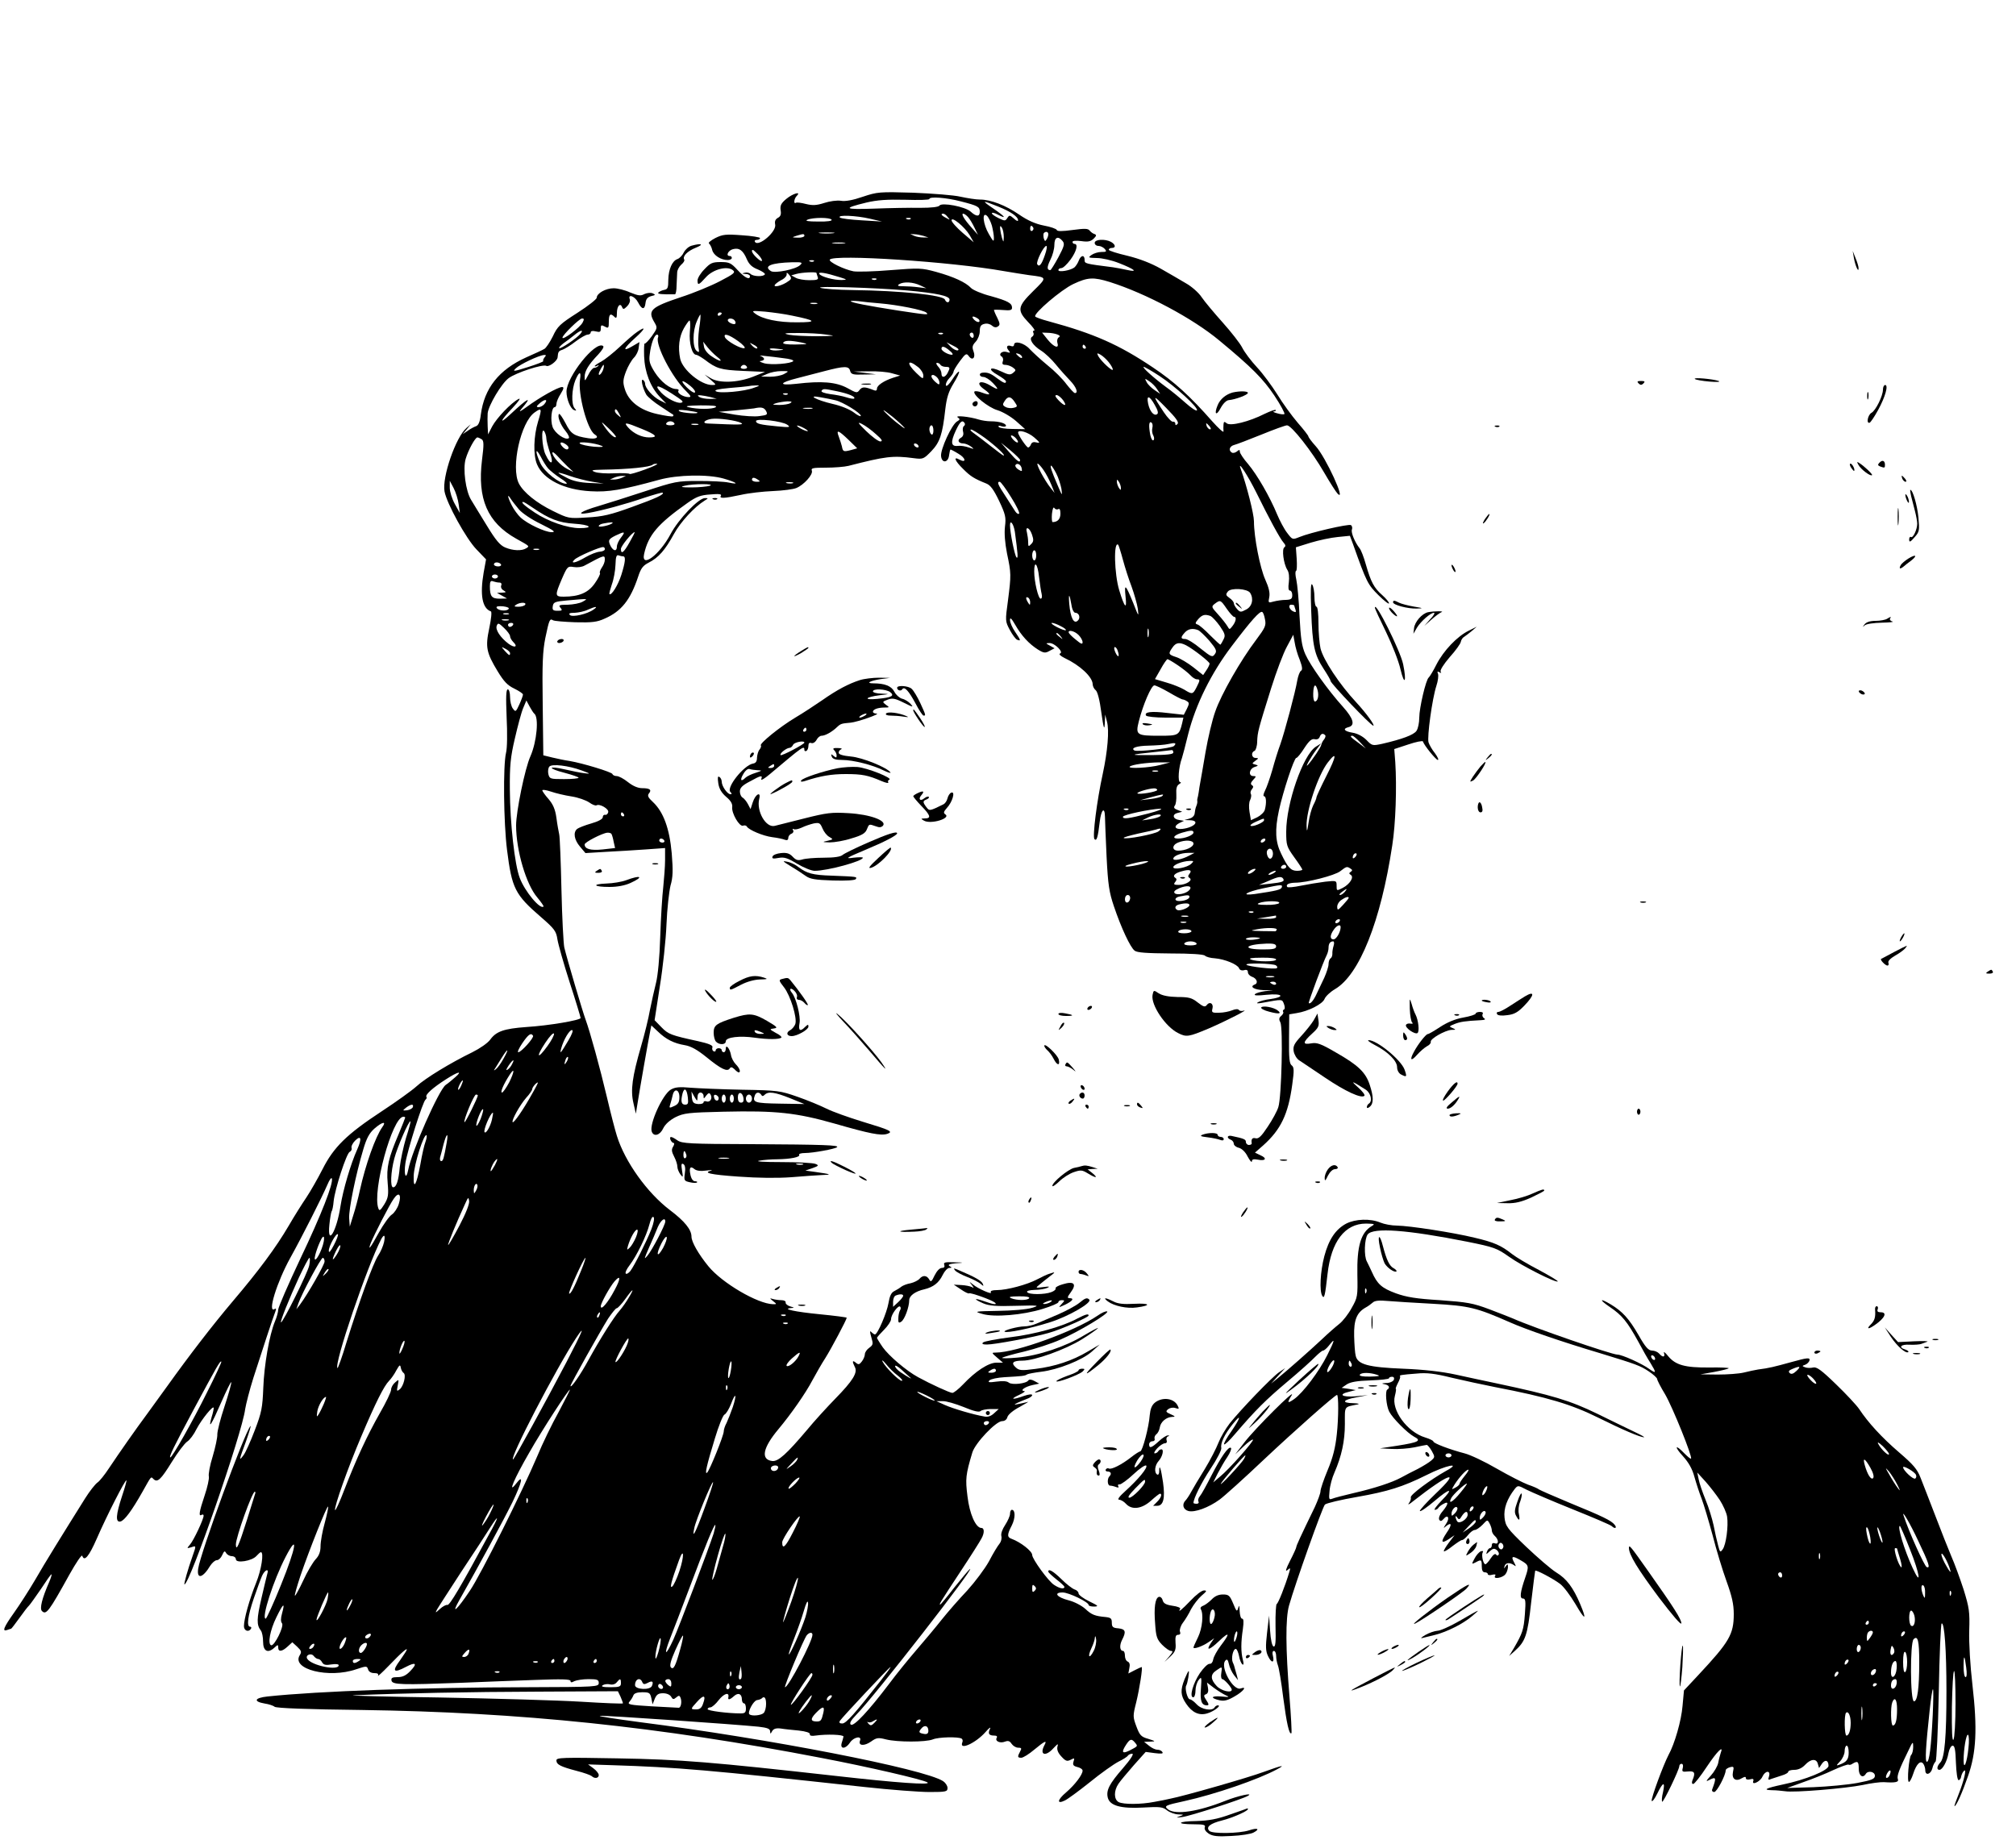 <?xml version="1.0" standalone="no"?>
<!DOCTYPE svg PUBLIC "-//W3C//DTD SVG 20010904//EN"
 "http://www.w3.org/TR/2001/REC-SVG-20010904/DTD/svg10.dtd">
<svg version="1.0" xmlns="http://www.w3.org/2000/svg"
 width="1000pt" height="913pt" viewBox="0 0 1000 913"
 preserveAspectRatio="xMidYMid meet">

<g transform="translate(0,913) scale(0.1,-0.1)"
fill="#000000" stroke="none">
<path d="M4280 8154 c-49 -17 -87 -24 -109 -20 -19 3 -56 -2 -83 -11 -38 -12
-57 -13 -90 -5 -23 6 -45 9 -50 6 -13 -8 -9 21 4 34 25 25 -20 12 -52 -15 -25
-21 -31 -32 -28 -55 4 -21 0 -32 -14 -39 -12 -7 -16 -17 -13 -32 9 -35 -83
-114 -100 -87 -4 6 1 10 9 10 9 0 16 4 16 9 0 4 -41 11 -91 14 -79 6 -95 4
-131 -14 -23 -12 -37 -24 -31 -27 5 -4 13 -19 16 -33 7 -26 43 -49 77 -49 11
0 20 5 20 10 0 6 -4 10 -10 10 -22 0 -8 28 16 34 31 8 50 -6 69 -51 11 -25 26
-39 55 -50 21 -9 37 -20 34 -24 -7 -13 -58 -11 -71 2 -6 6 -19 9 -29 6 -16 -4
-15 -5 4 -6 12 0 22 -5 22 -11 0 -21 -26 -8 -61 30 -33 36 -42 40 -84 40 -42
0 -52 -5 -81 -36 -19 -19 -34 -44 -34 -55 0 -26 6 -24 41 15 35 40 107 59 135
35 13 -11 4 -18 -65 -54 -44 -23 -131 -59 -193 -79 -150 -50 -167 -66 -132
-125 16 -27 15 -29 -13 -69 -17 -23 -33 -39 -35 -36 -3 2 -4 -26 -3 -63 3 -80
31 -152 78 -202 l32 -33 -32 16 c-34 17 -73 61 -73 82 0 7 -5 16 -10 19 -14 9
-2 -42 16 -73 8 -12 40 -39 72 -59 31 -21 59 -39 61 -40 2 -2 2 -5 -1 -8 -3
-3 -38 2 -78 11 -86 19 -143 64 -161 125 -10 32 -9 46 6 86 10 26 28 57 39 68
12 12 23 34 24 50 l4 28 -36 -21 c-51 -30 -44 -11 15 42 51 46 55 61 9 29 -14
-9 -52 -42 -85 -73 -33 -31 -75 -64 -93 -74 -17 -9 -32 -19 -32 -22 0 -3 6 -2
13 2 7 4 9 3 4 -2 -5 -5 -14 -9 -20 -9 -7 0 -20 -16 -29 -35 -17 -32 -18 -33
-18 -10 0 29 18 60 67 111 21 23 31 39 24 43 -39 25 -181 -154 -181 -227 0
-37 20 -85 37 -91 13 -5 14 -4 3 9 -17 20 -14 95 4 139 19 45 30 46 23 3 -11
-71 36 -249 73 -272 24 -15 7 -25 -32 -19 -71 11 -86 21 -113 75 -15 28 -29
49 -32 45 -10 -10 7 -54 32 -84 14 -17 21 -33 16 -36 -18 -11 -69 25 -80 56
-12 33 -5 98 10 98 5 0 9 7 9 16 0 9 9 32 21 50 16 26 17 34 7 34 -20 0 -112
-52 -173 -97 -36 -26 -44 -30 -29 -12 59 68 33 56 -53 -25 -60 -56 -54 -36 10
31 32 35 43 51 28 43 -36 -19 -107 -93 -130 -136 l-20 -39 -2 40 c-1 22 -1 51
0 65 4 39 68 147 104 174 36 27 170 71 187 61 12 -7 55 24 56 43 2 27 5 31 24
37 11 4 41 22 65 41 25 19 52 34 60 34 8 0 15 5 15 11 0 7 10 9 25 5 21 -5 25
-3 25 14 0 18 3 19 20 10 18 -10 20 -8 20 25 0 37 8 43 28 23 9 -9 12 -5 12
19 0 35 17 53 26 29 5 -12 9 -11 25 5 10 10 16 25 13 34 -11 29 25 16 41 -15
19 -37 33 -38 37 -3 2 19 10 29 28 34 22 5 23 7 7 14 -10 4 -28 2 -41 -4 -18
-10 -30 -8 -70 8 -26 12 -63 21 -82 21 -39 0 -84 -25 -84 -47 0 -7 -43 -41
-96 -75 -86 -55 -99 -67 -122 -117 -15 -30 -34 -58 -42 -62 -8 -5 -49 -24 -90
-42 -135 -61 -208 -153 -225 -284 -4 -35 -12 -53 -23 -57 -9 -3 -28 -13 -42
-23 l-25 -17 20 24 20 25 -21 -18 c-53 -45 -122 -244 -109 -315 11 -60 107
-234 158 -287 l48 -50 -12 -66 c-19 -110 -7 -177 36 -192 5 -2 2 -35 -8 -83
-20 -94 -15 -121 42 -215 30 -49 48 -69 82 -85 24 -12 44 -25 43 -30 0 -5 -8
-27 -18 -49 -17 -37 -19 -38 -32 -20 -8 10 -14 36 -14 57 0 22 -5 38 -11 38
-9 0 -10 -37 -6 -137 4 -80 3 -155 -3 -178 -15 -62 -12 -347 5 -481 24 -191
39 -222 169 -334 67 -58 75 -70 81 -110 4 -25 31 -121 61 -214 30 -92 54 -172
54 -176 0 -11 -157 -38 -270 -45 -111 -8 -149 -22 -178 -62 -12 -17 -51 -44
-89 -63 -107 -52 -234 -129 -278 -170 -22 -20 -100 -76 -173 -124 -172 -113
-237 -177 -292 -286 -24 -47 -60 -110 -80 -140 -21 -31 -61 -94 -88 -141 -64
-109 -148 -222 -277 -374 -100 -118 -217 -270 -325 -421 -30 -42 -75 -104
-100 -138 -55 -74 -137 -191 -189 -269 -21 -32 -47 -65 -58 -72 -11 -8 -38
-42 -60 -77 -109 -174 -201 -322 -249 -406 -30 -51 -77 -124 -104 -162 -52
-73 -61 -96 -34 -86 9 3 17 6 19 6 2 0 20 24 41 53 20 28 42 57 48 62 6 6 32
43 59 82 26 40 49 73 52 73 3 0 -2 -17 -11 -38 -36 -82 -48 -132 -36 -144 21
-21 34 -4 137 182 32 57 60 99 63 92 10 -31 33 -4 72 85 49 113 142 295 147
289 2 -2 -8 -37 -22 -79 -30 -91 -33 -130 -8 -125 20 4 57 54 110 148 45 80
41 76 54 63 20 -20 37 -3 91 84 29 47 63 92 76 101 13 8 34 36 47 63 25 48 85
122 85 104 0 -6 -4 -26 -10 -44 -19 -67 -2 -41 46 69 27 62 50 108 51 103 2
-5 -13 -58 -33 -119 -20 -60 -36 -122 -36 -139 1 -16 -10 -66 -23 -110 -14
-44 -22 -89 -19 -100 2 -11 -7 -53 -21 -94 -27 -80 -31 -106 -15 -96 5 3 10 2
10 -4 0 -18 -50 -124 -68 -144 -16 -19 -16 -19 6 -13 26 9 26 10 7 -44 -24
-67 -44 -140 -40 -140 26 0 287 752 301 869 4 25 22 96 41 156 39 122 97 299
109 329 5 14 4 17 -4 12 -37 -23 11 133 78 254 61 110 155 296 185 365 9 22
19 35 21 29 9 -23 -52 -180 -157 -400 -60 -127 -109 -240 -109 -251 0 -11 -7
-37 -16 -58 -28 -67 -54 -218 -58 -330 -4 -98 -8 -121 -42 -210 -21 -55 -46
-111 -56 -124 -24 -32 -23 -26 13 71 16 46 26 79 21 73 -29 -32 -248 -629
-259 -707 -8 -54 23 -47 60 15 10 15 24 27 32 27 9 0 21 11 27 25 10 22 13 23
20 10 5 -8 18 -15 28 -15 11 0 20 -7 20 -15 0 -22 80 -9 102 16 9 10 19 19 22
19 16 0 3 -87 -24 -153 -33 -82 -60 -179 -60 -214 0 -23 23 -32 35 -13 3 6 1
10 -4 10 -19 0 -12 53 18 141 16 46 34 96 41 112 14 30 35 38 26 10 -3 -10
-16 -65 -29 -121 -24 -103 -25 -133 -3 -161 6 -8 11 -32 11 -55 0 -47 23 -60
56 -30 17 16 19 16 19 1 0 -23 19 -21 47 5 l23 21 24 -22 c21 -20 23 -26 13
-42 -44 -70 144 -117 280 -70 51 17 53 17 59 -1 3 -11 15 -18 30 -18 17 0 23
-4 19 -12 -3 -7 20 14 52 47 66 69 102 100 88 75 -4 -8 -19 -29 -31 -47 -41
-55 -32 -65 30 -32 49 26 58 17 21 -21 -21 -22 -38 -30 -63 -30 -26 0 -33 -4
-30 -17 4 -21 50 -22 348 -11 102 4 265 11 363 14 134 5 177 4 177 -5 0 -8 5
-9 19 -1 11 5 42 10 70 10 44 0 51 -3 51 -19 0 -19 -10 -20 -347 -21 -526 -1
-1042 -19 -1296 -46 -65 -7 -72 -25 -14 -35 20 -3 42 -10 49 -16 8 -7 165 -13
433 -16 783 -11 1472 -82 2280 -238 236 -45 502 -107 525 -121 24 -15 -154 -2
-455 32 -608 68 -771 82 -1082 87 -273 5 -303 4 -303 -10 0 -21 21 -31 100
-52 36 -9 69 -21 75 -26 14 -14 35 -11 35 5 0 8 -12 23 -27 34 l-26 19 124 -4
c314 -10 468 -23 1247 -108 128 -14 273 -25 323 -25 82 0 89 2 89 20 0 11 -10
26 -22 34 -94 61 -864 211 -1507 293 -119 16 -206 29 -195 31 21 3 670 -42
787 -54 43 -5 57 -10 57 -23 1 -14 2 -14 10 1 7 12 20 16 43 13 17 -3 58 -7
89 -10 36 -4 57 -11 55 -18 -1 -8 9 -10 28 -7 57 8 140 5 139 -5 -1 -5 -5 -20
-9 -32 -9 -32 20 -30 41 2 18 28 60 36 50 10 -10 -26 21 -28 54 -5 28 20 36
21 75 11 57 -14 196 -14 232 0 28 12 126 14 143 4 5 -3 7 -12 3 -20 -15 -40
67 -2 115 52 18 21 28 28 23 17 -12 -24 -6 -34 21 -34 12 0 16 -4 12 -11 -10
-16 16 -29 41 -19 16 6 24 3 33 -11 7 -10 21 -19 32 -19 17 0 19 -3 10 -19
-14 -26 -13 -31 6 -31 9 0 38 18 64 40 53 44 66 50 50 21 -25 -48 7 -57 46
-13 22 23 24 24 19 6 -3 -14 3 -30 20 -48 21 -23 28 -25 46 -16 19 10 20 9 14
-9 -5 -16 -1 -22 19 -27 14 -3 26 -11 26 -18 0 -20 -38 -70 -82 -108 -44 -37
-47 -60 -6 -40 13 6 68 46 123 90 55 45 119 90 142 102 24 12 45 25 48 31 4 5
13 9 21 9 10 0 -8 -28 -46 -72 -68 -78 -84 -110 -75 -146 10 -40 65 -55 175
-49 84 5 98 3 119 -14 13 -10 37 -19 55 -20 30 -1 30 -1 6 -10 -19 -7 -16 -7
15 -3 39 5 296 88 325 105 32 18 -51 0 -113 -25 -133 -53 -244 -70 -282 -43
-23 18 -17 21 80 42 150 33 366 107 460 158 45 24 25 20 -66 -13 -78 -29 -400
-121 -464 -133 -16 -4 -52 -11 -80 -16 -67 -13 -152 -13 -176 -1 -24 13 -25
56 -1 91 9 14 44 55 76 92 l59 66 45 -6 c33 -4 43 -3 38 5 -4 7 -15 12 -25 12
-11 0 -29 9 -42 20 l-24 19 30 1 c29 1 28 2 -10 14 -35 10 -42 18 -58 61 -18
48 -18 53 -1 120 17 70 33 175 27 175 -2 0 -18 -7 -35 -16 l-31 -16 5 27 c4
17 1 28 -8 32 -8 3 -14 16 -14 29 0 13 -4 24 -9 24 -17 0 -19 28 -5 55 21 41
17 53 -18 57 -28 2 -33 7 -33 28 0 21 -5 25 -30 28 -54 5 -70 11 -102 41 -18
16 -54 35 -82 42 -59 15 -77 39 -30 39 31 0 129 -48 129 -62 0 -5 12 -8 28 -8
23 1 20 4 -25 26 -29 14 -53 32 -53 39 0 8 -9 17 -20 20 -11 4 -40 26 -65 51
-42 41 -66 54 -65 37 1 -5 19 -21 40 -38 21 -16 39 -33 40 -37 0 -13 -24 -9
-52 10 -28 18 -108 128 -108 148 0 19 -58 64 -102 80 -23 8 -23 21 1 67 18 36
18 77 0 77 -5 0 -9 -9 -9 -20 0 -10 -11 -35 -24 -55 -14 -21 -22 -43 -19 -55
3 -12 -1 -28 -9 -38 -8 -9 -32 -48 -52 -87 -21 -38 -70 -103 -108 -145 -39
-41 -96 -106 -127 -145 -30 -38 -87 -106 -125 -150 -38 -44 -100 -120 -137
-170 -100 -132 -173 -210 -188 -201 -9 6 -2 20 27 50 90 91 597 743 563 722
-6 -4 -40 -45 -77 -91 -36 -47 -68 -85 -70 -85 -7 0 -3 7 101 165 51 77 97
150 103 162 16 28 15 53 0 53 -28 0 -59 70 -69 157 -11 86 -9 107 24 217 14
47 117 156 148 156 13 0 23 8 26 20 3 12 29 34 62 51 31 17 48 28 38 24 -11
-3 -31 -7 -45 -10 -23 -5 -24 -4 -7 5 11 5 32 14 48 20 15 5 27 14 27 19 0 6
-18 4 -41 -4 -58 -21 -72 -17 -24 5 22 10 33 19 26 19 -25 2 4 22 41 30 l33 7
-24 13 c-14 8 -26 9 -30 3 -10 -16 -81 -24 -97 -11 -9 8 -31 9 -61 5 -37 -5
-45 -4 -35 6 7 7 40 14 75 16 87 5 101 6 112 14 6 3 37 9 70 13 83 10 204 58
251 100 l39 35 -58 -34 c-77 -46 -164 -75 -261 -87 -68 -9 -81 -8 -97 7 -26
23 -15 34 33 34 60 0 213 55 295 106 40 25 75 50 79 55 3 5 -27 -11 -68 -35
-91 -56 -228 -102 -333 -111 -44 -4 -77 -4 -74 -1 4 4 53 18 109 31 57 14 137
40 179 59 93 40 245 132 233 140 -6 3 -27 -6 -48 -21 -113 -77 -405 -183 -505
-183 -21 0 -21 -1 7 -25 l29 -25 -33 0 c-38 0 -103 -42 -165 -108 -22 -23 -46
-42 -53 -42 -12 0 -108 44 -170 78 -59 32 -145 106 -175 148 -16 23 -29 45
-29 47 0 3 16 21 35 40 19 19 35 43 35 53 0 23 36 71 45 62 4 -4 4 -12 -1 -19
-4 -7 -8 -25 -8 -39 -1 -22 2 -25 14 -17 17 10 40 73 40 107 0 22 30 44 75 54
45 11 72 32 91 71 9 19 24 35 33 35 13 0 14 2 1 9 -10 7 -1 11 30 14 45 3 45
4 -9 5 -44 2 -52 -1 -47 -13 3 -10 -1 -15 -12 -15 -11 0 -25 -15 -36 -37 -15
-32 -19 -35 -27 -20 -12 21 -32 22 -48 3 -7 -8 -27 -18 -44 -22 -18 -3 -38
-11 -46 -17 -7 -6 -23 -16 -35 -22 -15 -7 -23 -24 -29 -60 -8 -47 -54 -155
-67 -155 -3 0 -11 5 -18 12 -8 8 -8 2 0 -26 10 -33 9 -38 -10 -52 -12 -8 -22
-23 -22 -32 0 -9 -7 -26 -15 -36 -12 -16 -17 -17 -30 -6 -17 14 -19 7 -5 -21
16 -28 -10 -69 -97 -158 -41 -42 -105 -112 -141 -156 -100 -118 -142 -156
-171 -153 -59 7 -48 65 31 159 61 73 134 177 168 242 17 31 45 81 64 110 29
46 106 191 106 200 0 2 -60 10 -132 17 -123 12 -194 27 -143 31 17 1 16 2 -5
8 -14 4 -24 13 -23 19 2 7 -8 12 -21 12 -13 0 -33 3 -43 6 -16 5 -16 4 1 -10
20 -16 20 -16 0 -16 -76 2 -252 105 -320 188 -49 60 -84 121 -84 147 0 35 -34
77 -107 132 -112 85 -223 239 -263 368 -9 28 -31 113 -49 190 -35 148 -84 326
-106 386 -15 40 -93 304 -106 359 -4 19 -11 148 -14 285 -3 138 -8 261 -11
275 -3 14 -10 51 -14 83 -6 43 -17 67 -39 93 -17 19 -31 39 -31 43 0 5 19 2
43 -6 23 -8 69 -19 102 -24 33 -5 72 -19 88 -30 15 -11 31 -17 36 -14 16 9 62
-18 58 -34 -2 -9 -9 -15 -15 -13 -7 1 -12 -4 -12 -12 0 -9 -22 -21 -57 -31
-32 -9 -64 -22 -70 -27 -21 -17 -15 -54 14 -88 l27 -32 100 6 c56 3 145 8 198
12 l97 7 0 -59 c0 -33 -5 -93 -9 -134 -5 -41 -12 -152 -15 -246 -3 -104 -12
-195 -21 -230 -8 -33 -22 -93 -30 -134 -7 -41 -27 -122 -44 -180 -44 -152 -53
-218 -38 -282 l12 -53 9 55 c8 53 53 310 63 359 l5 24 32 -30 c40 -39 80 -59
134 -68 30 -5 61 -22 108 -60 71 -58 103 -74 115 -55 5 8 11 7 23 -4 8 -9 18
-16 21 -16 12 0 5 21 -14 40 -11 11 -22 32 -24 46 -6 33 -26 56 -26 31 0 -9
-4 -17 -10 -17 -5 0 -10 5 -10 10 0 6 -7 10 -15 10 -8 0 -15 -5 -15 -11 0 -5
-5 -7 -11 -4 -6 4 -8 13 -5 20 3 9 -18 18 -72 30 -133 29 -147 34 -181 69
l-34 35 26 168 c15 92 30 231 33 308 3 77 13 163 20 192 12 41 13 73 6 160
-11 123 -41 205 -93 254 -24 22 -29 32 -20 43 15 18 4 26 -34 26 -21 0 -46 11
-70 30 -21 17 -46 30 -56 30 -9 0 -19 4 -21 10 -3 10 -148 54 -213 65 -22 3
-60 11 -85 17 l-45 11 -3 251 c-3 204 0 266 13 331 19 91 22 98 38 88 6 -4 56
-8 111 -10 82 -2 108 1 145 18 83 36 128 93 166 207 14 43 24 56 53 71 49 25
81 62 125 142 32 59 102 135 153 166 18 11 18 12 1 12 -31 1 -132 -105 -171
-179 -54 -102 -147 -172 -131 -98 21 94 68 149 214 252 45 32 66 40 114 43 42
4 58 2 53 -6 -10 -15 15 -14 99 4 39 9 111 17 160 19 50 2 101 9 115 15 37 15
84 67 77 86 -5 13 5 15 70 15 41 0 92 4 112 9 183 47 219 52 324 38 46 -6 49
-4 87 35 42 44 55 82 69 208 7 58 16 87 41 128 18 29 30 55 27 58 -3 3 -18
-14 -33 -38 -16 -25 -29 -37 -32 -30 -2 8 5 24 17 36 12 12 21 27 21 32 0 6
14 29 31 52 28 38 33 41 44 26 18 -26 36 -9 24 23 -8 21 -6 30 11 48 11 12 20
35 20 52 0 23 5 32 22 36 13 4 29 0 38 -8 10 -9 21 -11 29 -5 12 7 12 14 -2
43 -10 19 -17 37 -17 39 0 2 20 2 45 0 35 -3 45 -1 45 11 0 23 -20 34 -105 58
-44 11 -88 30 -98 40 -27 29 -87 56 -173 80 -73 20 -84 20 -225 9 -82 -7 -165
-9 -185 -6 -47 9 -125 47 -118 58 18 28 602 -10 864 -57 41 -7 98 -16 125 -20
91 -11 90 -10 20 -79 -78 -77 -81 -95 -25 -154 23 -23 36 -42 30 -42 -6 0 -8
-5 -4 -11 3 -6 1 -15 -6 -19 -18 -11 3 -44 45 -70 19 -12 52 -43 72 -68 21
-26 53 -61 71 -80 30 -31 42 -62 24 -62 -5 0 -23 20 -42 44 -18 25 -60 67 -94
94 -34 28 -73 64 -89 81 -27 30 -77 43 -77 20 0 -6 -6 -9 -14 -6 -20 8 -28 -4
-13 -21 10 -13 9 -14 -10 -8 -23 7 -43 -12 -24 -23 6 -4 9 -15 5 -24 -4 -12
-1 -17 13 -17 11 0 27 -6 37 -13 16 -12 17 -14 1 -27 -14 -11 -22 -10 -60 8
-56 27 -69 11 -15 -19 22 -13 40 -26 40 -31 0 -13 -11 -9 -45 16 -31 24 -47
30 -72 27 -20 -2 -15 -21 5 -21 10 0 31 -13 47 -30 33 -35 29 -38 -17 -10 -47
27 -71 11 -28 -20 38 -27 35 -34 -8 -18 -17 7 -34 9 -38 6 -13 -14 68 -80 114
-93 26 -8 67 -32 92 -54 l45 -40 -63 1 c-34 0 -65 5 -68 10 -4 6 2 8 15 3 11
-3 21 -2 21 3 0 12 -34 22 -76 22 -17 0 -44 4 -60 9 -44 14 -121 22 -103 10
12 -8 11 -11 -4 -20 -26 -15 -83 -139 -79 -172 4 -37 36 -33 40 6 2 15 5 27 7
27 2 0 20 -9 39 -21 37 -21 41 -48 5 -29 -32 18 -23 -6 19 -47 36 -36 53 -47
115 -72 20 -8 36 -30 63 -86 31 -66 35 -81 29 -127 -4 -34 0 -82 10 -133 21
-100 21 -107 5 -233 -14 -102 -14 -104 9 -147 13 -24 29 -46 37 -49 19 -7 18
-3 -11 40 -14 20 -25 46 -25 58 0 15 7 9 26 -24 31 -54 68 -94 112 -122 29
-18 37 -19 58 -7 l25 13 -23 13 c-22 12 -22 12 -2 13 26 0 72 -46 52 -52 -7
-3 2 -12 22 -22 77 -36 139 -94 140 -130 0 -10 7 -24 15 -30 9 -7 20 -49 28
-111 11 -78 15 -90 17 -55 l2 45 9 -35 c12 -44 3 -147 -21 -259 -29 -132 -52
-313 -41 -324 11 -11 17 9 26 86 7 61 25 78 26 25 0 -18 4 -107 8 -198 7 -140
13 -177 36 -245 37 -110 82 -205 103 -221 12 -10 60 -13 178 -14 100 0 164 -4
171 -11 6 -6 28 -12 49 -13 49 -4 112 -30 120 -49 3 -9 13 -13 25 -10 13 4 19
0 19 -10 0 -9 9 -18 19 -22 25 -8 34 -32 15 -39 -28 -11 -3 -26 44 -28 l47 -1
-40 -4 c-22 -3 -44 -9 -50 -15 -7 -7 11 -8 58 -3 78 8 95 -10 20 -21 -27 -3
-55 -11 -63 -16 -10 -6 -4 -7 20 -3 104 19 99 19 109 -6 5 -14 5 -25 0 -27 -5
-2 -7 -7 -4 -12 3 -4 -2 -13 -10 -20 -11 -9 -12 -17 -4 -32 14 -26 6 -371 -10
-420 -6 -20 -30 -64 -53 -98 -31 -47 -45 -60 -59 -57 -17 5 -24 -4 -20 -25 0
-5 -6 -8 -14 -8 -8 0 -15 7 -15 15 0 13 -10 17 -72 30 -22 4 -24 -11 -3 -19 8
-3 15 -12 15 -20 0 -7 11 -17 25 -20 15 -4 33 -21 44 -44 11 -20 20 -31 21
-23 0 10 8 12 30 8 38 -8 47 7 12 22 l-27 13 41 36 c87 78 124 154 144 302 10
71 9 86 -3 95 -11 8 -14 36 -13 132 l1 121 36 6 c59 9 129 45 139 70 5 13 28
35 52 49 121 71 227 336 284 713 17 108 23 289 15 413 l-5 65 70 23 c38 13 70
19 72 15 6 -20 65 -92 74 -92 6 0 -1 15 -14 33 -14 17 -28 42 -32 54 -8 26 18
217 39 281 8 24 11 50 8 59 -5 12 -3 14 7 8 9 -5 11 -4 6 3 -4 7 15 37 45 72
29 32 54 67 55 76 2 10 9 21 17 25 7 5 25 18 38 29 l24 21 -40 -20 c-56 -27
-125 -99 -160 -168 -16 -32 -34 -61 -38 -64 -14 -10 -47 -151 -47 -199 0 -25
-6 -55 -14 -66 -14 -20 -71 -41 -170 -64 -48 -10 -50 -10 -78 19 -18 18 -44
32 -68 36 -43 7 -52 20 -20 28 33 9 23 43 -28 100 -74 82 -162 205 -187 261
-18 41 -23 78 -29 191 -3 77 -11 158 -16 180 -5 22 -6 41 -1 43 4 1 5 28 3 60
l-4 57 74 23 c40 12 100 25 134 28 l60 6 16 -43 c67 -189 73 -199 125 -251 29
-29 53 -47 53 -41 0 6 -15 24 -34 41 -41 36 -56 65 -81 152 -10 36 -24 72 -31
80 -23 29 -44 79 -38 93 3 8 1 18 -5 22 -12 7 -202 -37 -255 -59 -35 -14 -35
-14 -61 20 -15 19 -37 61 -50 92 -36 87 -98 195 -144 250 -23 26 -41 54 -41
61 0 11 -3 11 -15 1 -8 -6 -19 -9 -25 -5 -18 11 -11 32 13 38 12 3 72 26 134
51 61 25 119 46 127 46 22 0 123 -128 184 -234 29 -50 59 -97 67 -105 45 -46
-59 182 -109 236 -20 22 -36 44 -36 48 0 4 -24 35 -53 68 -29 34 -75 97 -101
140 -27 43 -72 104 -101 135 -29 31 -62 75 -73 97 -11 22 -55 78 -97 125 -42
47 -89 103 -104 125 -14 22 -50 54 -79 70 -28 17 -84 49 -124 72 -48 27 -104
49 -165 64 -51 12 -93 25 -93 30 0 5 7 9 15 9 21 0 19 17 -4 30 -30 16 -81 13
-81 -5 0 -8 8 -15 19 -15 10 0 24 -7 31 -15 11 -13 8 -15 -17 -15 -16 0 -38
-7 -49 -15 -18 -13 -16 -14 27 -15 25 0 74 -11 109 -25 79 -31 98 -47 40 -34
-24 5 -54 11 -69 13 -141 18 -141 18 -141 37 0 26 -19 24 -29 -4 -5 -13 -15
-28 -22 -34 -20 -15 -79 -25 -79 -13 0 6 7 10 15 10 8 0 28 19 45 42 30 41 39
78 20 78 -5 0 -10 4 -10 10 0 6 18 7 43 4 34 -5 47 -2 62 12 14 14 15 19 4 23
-8 2 -18 10 -24 17 -8 11 -25 11 -85 3 -52 -7 -76 -7 -78 0 -2 6 -31 16 -64
22 -41 8 -80 25 -122 54 -68 47 -142 75 -195 75 -20 0 -63 7 -96 14 -33 8
-139 16 -235 20 -168 5 -178 4 -250 -20z m486 -23 c86 -22 94 -27 94 -52 0
-25 -18 -24 -45 1 -27 25 -144 47 -155 30 -5 -7 -40 -11 -96 -11 -49 1 -152
-1 -229 -4 -149 -5 -157 1 -38 30 55 13 103 16 193 14 66 -2 120 -1 120 4 0
13 84 7 156 -12z m186 -26 c62 -25 98 -50 98 -68 0 -6 -10 -2 -21 9 -20 17
-22 18 -32 3 -10 -16 -13 -16 -44 -1 -18 9 -33 19 -33 24 0 5 14 2 30 -7 47
-24 35 -9 -22 30 -62 42 -58 43 24 10z m-251 -52 c13 -15 12 -15 -8 -4 -24 12
-29 21 -14 21 5 0 15 -7 22 -17z m101 0 c9 -10 23 -34 32 -53 l17 -35 -31 35
c-37 41 -54 70 -42 70 5 0 16 -8 24 -17z m118 -42 c5 -20 10 -47 10 -61 0 -22
-3 -19 -25 19 -29 49 -35 112 -10 91 8 -7 19 -29 25 -49z m-605 34 l60 -14
-100 6 c-55 3 -104 9 -109 14 -15 14 81 10 149 -6z m-190 -5 c4 -6 -21 -10
-67 -9 -50 0 -67 3 -53 9 28 12 113 12 120 0z m392 4 c-3 -3 -12 -4 -19 -1 -8
3 -5 6 6 6 11 1 17 -2 13 -5z m293 -81 l20 -35 -55 47 c-30 26 -55 54 -55 62
0 21 65 -32 90 -74z m169 -8 c-1 -29 -1 -29 -9 -5 -4 14 -8 34 -9 45 -1 16 1
17 9 5 5 -8 9 -28 9 -45z m146 46 c3 -5 1 -12 -5 -16 -5 -3 -10 1 -10 9 0 18
6 21 15 7z m-992 -28 c-18 -2 -48 -2 -65 0 -18 2 -4 4 32 4 36 0 50 -2 33 -4z
m1067 -5 c0 -7 -4 -19 -9 -26 -6 -11 -9 -9 -14 7 -2 11 -2 22 1 25 10 10 22 6
22 -6z m-1210 -8 c0 -5 -15 -10 -32 -9 -31 1 -32 1 -8 9 35 11 40 11 40 0z
m590 0 l25 -8 -25 0 c-14 0 -34 3 -45 8 l-20 9 20 -1 c11 0 31 -4 45 -8z m691
-26 c11 -14 8 -25 -21 -80 -19 -35 -37 -64 -40 -64 -18 0 -17 16 0 51 11 21
20 54 20 74 0 38 18 47 41 19z m-1083 -11 c-16 -2 -40 -2 -55 0 -16 2 -3 4 27
4 30 0 43 -2 28 -4z m995 -58 c-16 -47 -28 -62 -38 -46 -7 12 32 91 45 91 5 0
2 -20 -7 -45z m-1423 3 c29 -31 25 -46 -5 -18 -23 21 -32 40 -20 40 2 0 13
-10 25 -22z m277 -34 c-3 -3 -12 -4 -19 -1 -8 3 -5 6 6 6 11 1 17 -2 13 -5z
m-68 -19 c-21 -21 -125 -42 -145 -30 -39 25 1 41 106 44 48 1 53 -1 39 -14z
m-69 -87 c-34 -20 -71 -25 -53 -7 6 6 22 17 35 23 12 7 22 19 20 27 -1 9 3 7
13 -5 14 -18 12 -21 -15 -38z m150 48 c0 -2 3 -11 6 -20 5 -13 -2 -16 -41 -16
-25 0 -56 5 -68 12 l-22 12 25 7 c28 8 100 11 100 5z m115 -21 c38 -12 39 -13
10 -14 -38 -1 -102 16 -111 30 -7 12 31 6 101 -16z m182 -11 c-3 -3 -12 -4
-19 -1 -8 3 -5 6 6 6 11 1 17 -2 13 -5z m1158 -13 c180 -57 411 -180 543 -290
162 -134 218 -191 273 -273 32 -48 54 -90 50 -92 -4 -3 -21 -1 -37 4 -16 4
-23 9 -15 9 8 1 12 4 9 7 -3 3 -28 -6 -55 -19 -77 -39 -170 -62 -188 -47 -12
10 -15 9 -16 -6 -1 -11 -1 -26 0 -34 1 -8 -24 14 -56 50 -110 125 -189 197
-294 267 -168 113 -292 168 -517 229 -34 9 -65 20 -67 24 -9 15 129 133 189
161 72 34 100 35 181 10z m-940 -17 l30 -14 -40 5 c-22 3 -56 5 -75 5 -26 0
-31 3 -20 10 22 14 70 11 105 -6z m-65 -25 c145 -13 210 -27 210 -45 0 -18
-16 -18 -23 0 -9 22 -219 44 -457 47 -74 1 -146 6 -160 11 -31 10 271 1 430
-13z m-135 -64 c86 -7 217 -33 230 -46 13 -12 8 -12 -144 11 -146 23 -231 39
-231 46 0 2 17 2 38 0 20 -3 69 -8 107 -11z m-312 -2 c-7 -2 -21 -2 -30 0 -10
3 -4 5 12 5 17 0 24 -2 18 -5z m-123 -59 c119 -24 125 -33 24 -33 -93 -1 -173
16 -209 44 -18 14 -14 14 50 9 39 -4 99 -12 135 -20z m-350 12 c0 -3 -4 -8
-10 -11 -5 -3 -10 -1 -10 4 0 6 5 11 10 11 6 0 10 -2 10 -4z m-112 -76 c-5
-36 -6 -78 -3 -94 4 -24 3 -27 -10 -16 -20 17 -20 97 1 145 8 20 17 36 18 34
2 -2 0 -33 -6 -69z m1382 50 c8 -5 11 -12 7 -16 -4 -4 -15 0 -24 9 -18 18 -8
23 17 7z m-1960 -20 c-13 -25 -100 -90 -100 -75 0 13 84 95 97 95 11 0 11 -4
3 -20z m755 9 c4 -6 5 -12 2 -15 -7 -7 -37 7 -37 17 0 13 27 11 35 -2z m-223
-54 c-5 -56 11 -115 31 -115 5 0 24 -11 41 -23 60 -46 80 -52 191 -57 l110 -5
-60 -24 c-77 -30 -168 -33 -210 -7 l-30 18 30 -26 c29 -25 29 -26 7 -26 -55 0
-146 75 -158 130 -12 57 -5 110 18 151 12 21 25 39 28 39 4 0 5 -25 2 -55z
m-543 -11 c-18 -22 -99 -77 -105 -71 -3 3 7 13 21 24 15 10 38 28 53 40 31 26
50 30 31 7z m1221 -4 c49 -6 44 -7 -45 -8 -55 0 -118 3 -140 7 -33 7 -26 9 45
9 47 0 110 -3 140 -8z m577 4 c-3 -3 -12 -4 -19 -1 -8 3 -5 6 6 6 11 1 17 -2
13 -5z m153 -10 c0 -8 -4 -12 -10 -9 -5 3 -10 10 -10 16 0 5 5 9 10 9 6 0 10
-7 10 -16z m414 7 c14 -5 16 -10 7 -15 -6 -4 -9 -16 -6 -27 10 -31 -17 -22
-48 16 l-28 35 28 -1 c15 0 37 -4 47 -8z m-1980 -15 c-14 -37 70 -199 139
-266 24 -24 27 -30 13 -30 -25 0 -58 19 -51 31 4 5 -1 9 -10 9 -31 0 -76 35
-107 83 -25 40 -30 55 -25 90 6 52 23 97 36 97 6 0 8 -6 5 -14z m397 -18 c24
-17 38 -33 32 -35 -16 -6 -90 36 -97 54 -9 22 19 14 65 -19z m314 -7 c37 -8
35 -9 -28 -10 -43 -1 -66 3 -62 9 7 12 35 12 90 1z m-418 -71 c35 -27 14 -26
-28 3 -20 13 -35 33 -37 47 l-4 25 21 -27 c12 -15 33 -36 48 -48z m199 42 c-4
-3 -14 2 -24 12 -16 18 -16 18 6 6 13 -6 21 -14 18 -18z m995 -10 c-7 -2 -23
6 -35 18 l-21 22 35 -18 c21 -10 30 -19 21 -22z m634 18 c3 -5 1 -10 -4 -10
-6 0 -11 5 -11 10 0 6 2 10 4 10 3 0 8 -4 11 -10z m-1524 -18 c-18 -2 -37 0
-42 5 -5 5 11 6 34 3 41 -4 41 -5 8 -8z m850 -2 c14 -11 18 -19 11 -20 -19 0
-52 19 -52 30 0 16 16 12 41 -10z m359 -32 c0 -6 -6 -5 -15 2 -8 7 -15 14 -15
16 0 2 7 1 15 -2 8 -4 15 -11 15 -16z m429 -24 c12 -15 21 -31 21 -37 0 -13
-58 41 -72 66 -8 16 -7 17 10 8 11 -6 30 -23 41 -37z m-2798 23 c-6 -8 -9 -16
-6 -18 2 -3 -32 -16 -76 -30 -73 -23 -78 -23 -60 -6 19 19 113 64 140 66 10 1
11 -2 2 -12z m1186 -4 c29 -3 50 -9 48 -14 -9 -13 -109 -21 -145 -11 -19 6
-27 11 -17 11 9 1 17 5 17 10 0 5 -8 12 -17 15 -10 3 0 3 22 0 22 -2 64 -7 92
-11z m667 -44 c14 -11 26 -30 26 -42 0 -19 -3 -18 -35 13 -51 49 -44 71 9 29z
m111 11 c3 -5 15 -10 26 -10 22 0 23 -4 9 -31 -13 -23 -30 -25 -30 -2 0 9 -7
25 -17 35 -9 10 -11 18 -5 18 6 0 14 -4 17 -10z m-1672 -20 c-5 -19 -23 -39
-23 -25 0 9 20 45 24 45 2 0 2 -9 -1 -20z m712 10 c3 -5 -3 -10 -15 -10 -12 0
-18 5 -15 10 3 6 10 10 15 10 5 0 12 -4 15 -10z m512 -20 c5 -17 13 -20 67
-18 l61 1 -55 7 -55 7 75 1 c41 1 93 -3 115 -10 l40 -11 -35 -11 c-46 -15 -80
-38 -80 -54 0 -10 -6 -12 -17 -7 -43 17 -56 17 -69 1 -12 -17 -16 -16 -61 9
-56 30 -127 36 -253 21 -90 -10 -87 5 5 28 33 9 94 24 135 35 99 26 121 26
127 1z m1534 -25 c76 -49 197 -160 186 -171 -4 -4 -29 13 -56 37 -27 24 -70
60 -97 79 -61 45 -121 99 -111 100 5 0 40 -20 78 -45z m-1861 10 c-14 -8 -45
-14 -70 -14 l-45 1 30 13 c17 8 48 14 70 14 40 0 40 0 15 -14z m758 -17 c7 -7
12 -19 12 -27 0 -11 -4 -10 -20 4 -21 19 -26 35 -12 35 4 0 13 -5 20 -12z
m1091 -58 l16 -24 -28 19 c-15 10 -33 27 -39 39 -11 20 -10 20 12 5 13 -8 31
-26 39 -39z m-2314 15 c16 -13 26 -27 22 -32 -4 -4 -22 7 -40 25 -37 37 -25
42 18 7z m-60 -59 c23 -16 26 -21 13 -24 -21 -4 -71 22 -98 50 -46 50 -9 38
85 -26z m374 50 c-47 -18 -170 -29 -188 -17 -10 6 11 11 65 16 43 3 86 8 94 9
8 2 26 4 40 4 21 1 19 -2 -11 -12z m413 -17 c57 -12 93 -27 85 -36 -3 -3 -20
0 -39 6 -18 6 -54 13 -81 16 -26 4 -45 10 -42 16 8 12 13 11 77 -2z m-245 -15
c-3 -3 -12 -4 -19 -1 -8 3 -5 6 6 6 11 1 17 -2 13 -5z m-382 -14 l30 -8 -35
-1 c-19 0 -42 4 -50 9 -12 8 -11 10 5 9 11 -1 34 -5 50 -9z m620 -16 c35 -8
125 -63 125 -77 0 -5 -16 2 -35 17 -20 15 -63 33 -104 42 -82 19 -133 47 -60
33 24 -4 58 -11 74 -15z m1128 1 c23 -32 7 -32 -23 0 -16 17 -19 25 -9 25 8 0
22 -12 32 -25z m568 -118 c-8 -8 -11 -8 -11 1 0 7 -5 11 -12 10 -6 -2 -27 20
-45 47 -59 88 -57 92 12 21 48 -49 64 -71 56 -79z m-808 109 c15 -22 15 -24
-5 -29 -12 -3 -29 -2 -40 4 -15 8 -16 13 -5 29 16 26 31 25 50 -4z m695 -15
c16 -27 19 -42 11 -46 -15 -10 -36 14 -44 53 -9 44 7 40 33 -7z m-3028 4 c-7
-8 -20 -15 -29 -15 -12 1 -11 5 8 21 26 22 41 18 21 -6z m1220 5 c-8 -5 -33
-9 -55 -9 -35 1 -37 2 -15 9 14 4 39 8 55 9 23 0 26 -2 15 -9z m-370 -20 c-17
-11 -91 -11 -135 0 -21 5 -3 8 60 9 61 0 85 -2 75 -9z m250 -19 c9 -18 6 -20
-32 -25 -24 -4 -79 0 -123 7 l-80 14 80 7 c44 4 87 9 95 10 36 8 50 5 60 -13z
m228 12 c-10 -2 -28 -2 -40 0 -13 2 -5 4 17 4 22 1 32 -1 23 -4z m-1359 -64
c-22 -72 -25 -166 -5 -213 31 -74 134 -126 266 -133 87 -5 154 6 340 57 91 25
241 28 319 6 63 -18 83 -32 26 -20 -22 5 -89 8 -150 8 -105 0 -116 -2 -265
-51 -85 -28 -190 -61 -233 -74 -83 -24 -115 -45 -50 -34 69 12 186 44 277 75
49 16 91 28 93 26 9 -9 -33 -28 -152 -71 -107 -39 -146 -48 -223 -52 -92 -6
-93 -5 -169 32 -82 40 -146 92 -169 136 -41 80 9 305 78 353 35 25 37 20 17
-45z m402 39 c11 -21 11 -22 -4 -9 -10 7 -17 17 -17 22 0 15 9 10 21 -13z
m388 6 c10 -9 -75 -3 -89 6 -10 7 1 8 35 4 28 -4 52 -8 54 -10z m1028 -77 c4
-7 -16 8 -45 31 -29 24 -55 49 -59 55 -4 7 16 -8 45 -31 29 -24 55 -49 59 -55z
m-811 25 c18 -10 -9 -10 -165 -3 -31 1 -17 18 19 23 34 5 124 -8 146 -20z
m229 -9 c18 -13 13 -14 -50 -8 -84 8 -105 13 -105 26 0 15 130 0 155 -18z
m-850 -61 c-7 -7 -33 17 -57 52 -19 28 -17 27 20 -8 23 -22 40 -42 37 -44z
m290 68 c4 -6 -5 -10 -20 -10 -15 0 -24 4 -20 10 3 6 12 10 20 10 8 0 17 -4
20 -10z m1000 -54 c30 -26 35 -35 22 -36 -10 0 -41 23 -70 51 -42 41 -46 48
-22 36 17 -8 48 -31 70 -51z m440 55 c3 -5 1 -12 -4 -15 -5 -3 -7 -16 -4 -27
4 -14 0 -25 -11 -31 -20 -11 -12 -28 13 -28 9 0 26 -7 37 -15 18 -14 17 -14
-10 -5 -17 6 -41 10 -55 8 -34 -4 -37 18 -10 76 21 45 32 55 44 37z m931 -24
c-3 -11 -1 -28 5 -38 5 -10 5 -20 0 -23 -5 -3 -11 8 -15 25 -9 47 -7 71 5 63
6 -3 8 -15 5 -27z m-2534 -4 c74 -30 85 -43 38 -43 -36 0 -77 19 -104 49 -25
28 -14 27 66 -6z m281 20 c-7 -2 -21 -2 -30 0 -10 3 -4 5 12 5 17 0 24 -2 18
-5z m2537 -8 c7 -9 8 -15 2 -15 -5 0 -12 7 -16 15 -3 8 -4 15 -2 15 2 0 9 -7
16 -15z m-2010 -10 c14 -8 21 -14 15 -14 -5 0 -21 6 -35 14 -14 8 -20 14 -15
14 6 0 21 -6 35 -14z m640 -11 c0 -14 -4 -23 -10 -19 -5 3 -10 15 -10 26 0 10
5 19 10 19 6 0 10 -12 10 -26z m-1920 -39 c0 -11 9 -43 18 -71 21 -59 4 -65
-22 -9 -18 36 -23 141 -6 115 5 -8 10 -24 10 -35z m2176 2 c55 -41 104 -87 92
-87 -3 0 -32 22 -65 48 -33 26 -71 55 -84 64 -13 9 -19 17 -13 17 7 1 38 -19
70 -42z m-677 -9 l43 -42 -32 -9 c-36 -9 -39 -8 -44 19 -3 11 -9 31 -15 47
-15 38 -3 34 48 -15z m921 12 c29 -25 31 -30 12 -25 -15 4 -24 1 -28 -9 -3 -9
-10 -16 -14 -16 -8 0 -50 62 -50 74 0 17 50 2 80 -24z m-90 -5 c20 -24 6 -28
-15 -5 -10 11 -13 20 -8 20 6 0 16 -7 23 -15z m-2651 -4 c11 -7 12 -24 2 -102
-24 -194 27 -311 169 -391 68 -38 68 -37 50 -48 -22 -14 -66 -12 -104 4 -26
11 -47 36 -92 110 -33 53 -67 110 -77 126 -27 43 -42 154 -27 204 13 44 47
106 58 106 4 0 13 -4 21 -9z m431 -41 c0 -14 -14 -12 -28 2 -19 19 -14 30 8
18 11 -6 20 -15 20 -20z m165 8 c13 -5 0 -7 -39 -4 -32 3 -64 10 -70 16 -12
12 76 3 109 -12z m1570 2 c3 -5 2 -10 -4 -10 -5 0 -13 5 -16 10 -3 6 -2 10 4
10 5 0 13 -4 16 -10z m505 -72 c0 -17 -16 -5 -55 40 l-40 46 48 -39 c26 -22
47 -43 47 -47z m-2341 -42 c9 -10 36 -32 60 -48 25 -15 38 -28 30 -28 -34 0
-110 60 -129 103 -26 56 -25 82 2 32 11 -22 28 -49 37 -59z m96 10 l30 -28
-32 16 c-32 16 -73 61 -73 80 0 6 10 0 23 -14 12 -14 36 -38 52 -54z m385 -15
c-41 -15 -76 -25 -77 -22 -2 3 -36 5 -75 3 -40 -2 -84 1 -98 7 -21 8 -14 10
40 11 130 2 236 13 248 25 3 3 12 5 21 4 9 0 -18 -13 -59 -28z m1868 5 c3 -15
1 -16 -17 -5 -11 7 -17 17 -14 22 8 13 28 2 31 -17z m109 -9 c12 -17 29 -50
38 -72 l16 -40 -20 25 c-29 36 -74 120 -64 120 4 0 18 -15 30 -33z m62 -15
c11 -21 22 -56 26 -77 5 -38 4 -36 -19 18 -30 70 -39 97 -32 97 3 0 14 -17 25
-38z m994 -98 c61 -124 116 -226 134 -246 10 -11 11 -18 4 -23 -14 -8 -4 -82
14 -111 9 -13 11 -37 8 -63 -4 -27 -2 -41 6 -41 6 0 11 -10 11 -22 0 -19 -6
-23 -32 -24 -18 0 -45 -4 -60 -8 -27 -8 -28 -7 -22 22 4 21 -2 47 -20 87 -26
58 -56 210 -56 289 0 36 -36 177 -66 261 -17 47 37 -36 79 -121z m-3294 56
l56 -9 -70 3 c-47 2 -84 10 -112 25 -24 12 -43 23 -43 25 0 3 25 -4 56 -15 31
-11 82 -24 113 -29z m146 20 c-11 -5 -29 -9 -40 -9 l-20 0 20 9 c11 5 29 9 40
9 l20 0 -20 -9z m675 -10 c12 -8 11 -10 -7 -10 -13 0 -23 5 -23 10 0 13 11 13
30 0z m1800 -40 c0 -13 -1 -13 -10 0 -5 8 -10 22 -10 30 0 13 1 13 10 0 5 -8
10 -22 10 -30z m-3285 -81 l6 -44 -25 45 c-14 25 -25 61 -25 80 l0 35 19 -36
c11 -21 22 -57 25 -80z m1658 104 c-7 -2 -21 -2 -30 0 -10 3 -4 5 12 5 17 0
24 -2 18 -5z m1082 -69 c26 -41 44 -78 40 -82 -4 -4 -12 1 -19 11 -6 10 -28
44 -48 75 -39 59 -44 72 -29 72 5 0 30 -34 56 -76z m-1495 56 c-14 -4 -54 -8
-90 -8 -50 0 -58 2 -35 8 42 11 158 11 125 0z m-946 -117 c16 -19 64 -51 110
-73 64 -32 75 -40 52 -40 -32 0 -120 41 -154 73 -13 12 -33 39 -43 59 -21 41
-25 64 -6 34 7 -11 25 -34 41 -53z m69 8 c82 -56 129 -74 205 -79 79 -5 100
-22 27 -22 -60 0 -156 33 -222 77 -50 33 -72 53 -58 53 4 0 25 -13 48 -29z
m2606 -7 c7 5 11 -3 11 -22 0 -27 -14 -42 -39 -42 -3 0 -5 19 -3 41 3 25 7 36
12 29 4 -7 13 -9 19 -6z m-2211 -69 c-11 -11 -68 -23 -68 -15 0 5 10 11 23 13
35 7 51 7 45 2z m1996 -43 c15 -111 17 -136 8 -127 -9 10 -32 123 -32 159 0
31 18 7 24 -32z m85 -14 c9 -26 8 -35 -4 -47 -13 -14 -15 -13 -15 9 0 14 -3
35 -6 48 -10 34 13 26 25 -10z m-2038 -14 c-12 -15 -21 -35 -21 -45 0 -25 -16
-24 -30 0 -15 30 -13 36 23 54 46 22 51 21 28 -9z m42 -24 c-29 -52 -43 -62
-43 -33 0 14 56 83 68 83 2 0 -9 -22 -25 -50z m2447 -87 c10 -37 29 -97 43
-133 13 -36 27 -85 31 -110 5 -42 4 -40 -23 29 -38 93 -45 99 -38 32 8 -69 -5
-56 -31 30 -25 81 -29 249 -5 226 2 -3 13 -36 23 -74z m-2570 52 c0 -6 -12
-11 -26 -12 -14 -1 -45 -13 -69 -27 -49 -29 -79 -35 -55 -12 16 16 130 65 143
62 5 -1 8 -6 7 -11z m-327 -2 c-7 -2 -19 -2 -25 0 -7 3 -2 5 12 5 14 0 19 -2
13 -5z m2467 -28 c0 -14 -4 -25 -10 -25 -5 0 -10 11 -10 25 0 14 5 25 10 25 6
0 10 -11 10 -25z m-2049 -5 c14 0 11 -28 -9 -92 -16 -50 -49 -104 -59 -95 -2
2 4 24 12 48 9 24 17 68 18 97 1 39 5 51 15 47 8 -3 18 -5 23 -5z m-91 -18 c0
-10 -7 -27 -15 -38 -8 -12 -12 -24 -9 -27 3 -3 -8 -26 -25 -50 -32 -47 -78
-67 -155 -67 -44 0 -44 6 -9 88 27 62 29 64 59 59 18 -3 42 0 55 8 100 54 99
53 99 27z m-515 -22 c3 -5 -3 -10 -14 -10 -12 0 -21 5 -21 10 0 6 6 10 14 10
8 0 18 -4 21 -10z m2669 -62 c4 -35 10 -73 13 -85 3 -13 1 -23 -5 -23 -12 0
-32 85 -32 135 0 58 17 39 24 -27z m-2684 2 c0 -5 -7 -10 -15 -10 -8 0 -15 5
-15 10 0 6 7 10 15 10 8 0 15 -4 15 -10z m7 -30 c9 0 13 -6 9 -15 -3 -8 2 -19
12 -24 15 -9 13 -10 -8 -11 l-25 -1 25 -14 25 -14 -36 -1 c-40 0 -49 11 -49
62 0 23 4 29 16 24 9 -3 22 -6 31 -6z m3724 -51 c19 -30 10 -68 -20 -83 -26
-14 -30 -14 -45 3 -9 10 -16 23 -16 29 0 6 -10 18 -22 26 -18 13 -19 17 -7 32
16 19 96 14 110 -7z m-886 -61 c3 -22 12 -38 19 -38 20 0 27 -27 11 -40 -19
-16 -35 16 -41 83 -5 57 1 54 11 -5z m-205 14 c0 -15 -2 -15 -10 -2 -13 20
-13 33 0 25 6 -3 10 -14 10 -23z m-2220 3 c-14 -8 -47 -14 -74 -15 -42 0 -47
-2 -36 -15 11 -13 8 -15 -14 -15 -23 0 -27 4 -24 23 3 19 10 23 68 28 113 10
108 10 80 -6z m3195 -35 c15 -22 32 -40 36 -40 14 0 10 -23 -7 -45 -15 -19
-15 -20 -26 -1 -6 10 -26 36 -46 58 -34 37 -34 39 -16 53 27 20 28 20 59 -25z
m-3480 20 c-3 -5 -18 -10 -33 -10 -21 0 -24 2 -12 10 20 13 53 13 45 0z m-83
-22 c-12 -12 -54 -7 -59 8 -2 6 10 8 33 6 23 -3 32 -8 26 -14z m3898 18 c0 -2
3 -12 6 -20 4 -12 2 -15 -9 -10 -21 8 -30 34 -12 34 8 0 15 -2 15 -4z m-3476
-20 c-32 -23 -105 -39 -117 -27 -8 8 -1 11 24 11 18 1 48 7 64 15 40 18 54 18
29 1z m3331 -50 c6 -29 0 -41 -44 -100 -76 -100 -174 -271 -203 -356 -15 -41
-36 -131 -48 -200 -12 -69 -23 -136 -26 -150 -3 -14 -6 -36 -8 -50 -2 -14 -5
-27 -6 -30 -1 -3 -2 -9 -1 -14 1 -5 -1 -16 -5 -25 -4 -9 -7 -25 -8 -36 -1 -11
-11 -22 -26 -26 l-25 -7 28 -1 c52 -2 22 -36 -38 -43 -37 -4 -46 13 -15 29
l23 11 -23 4 c-32 4 -38 28 -9 35 l23 6 -23 9 c-17 6 -20 12 -14 21 6 6 9 31
8 55 -2 30 2 45 14 52 9 5 11 10 5 10 -13 0 -8 75 9 120 3 8 17 62 31 119 37
146 114 302 216 436 96 127 140 176 151 169 5 -2 11 -20 14 -38z m-3752 27
c-7 -2 -19 -2 -25 0 -7 3 -2 5 12 5 14 0 19 -2 13 -5z m3482 -9 c8 -4 29 -26
46 -50 26 -38 28 -47 18 -66 -6 -13 -13 -24 -15 -26 -1 -2 -24 19 -51 46 -26
27 -55 52 -63 54 -13 4 -12 8 4 27 20 22 33 25 61 15z m-3482 -21 c-7 -2 -21
-2 -30 0 -10 3 -4 5 12 5 17 0 24 -2 18 -5z m7 -79 c0 -7 7 -20 16 -29 25 -24
7 -31 -23 -9 -41 31 -67 70 -59 90 6 15 10 14 36 -11 17 -16 30 -34 30 -41z
m15 56 c-3 -5 -10 -10 -16 -10 -5 0 -9 5 -9 10 0 6 7 10 16 10 8 0 12 -4 9
-10z m2716 -6 c17 -8 29 -18 26 -20 -3 -3 -22 4 -44 15 -21 11 -32 20 -25 21
7 0 27 -7 43 -16z m436 -51 c-3 -10 -5 -2 -5 17 0 19 2 27 5 18 2 -10 2 -26 0
-35z m246 31 c8 -3 33 -27 56 -53 35 -42 38 -51 27 -66 -12 -17 -17 -15 -71
28 -31 26 -65 47 -76 47 -23 0 -24 8 -2 32 16 18 39 23 66 12z m-593 -24 c11
-11 20 -27 20 -36 0 -12 -8 -9 -34 13 -19 15 -35 31 -35 36 -2 14 29 7 49 -13z
m-89 -7 c13 -16 12 -17 -3 -4 -10 7 -18 15 -18 17 0 8 8 3 21 -13z m1186 -116
c13 -35 15 -50 6 -55 -6 -4 -14 -25 -18 -47 -10 -60 -63 -257 -84 -317 -11
-29 -29 -87 -40 -128 -12 -41 -28 -87 -36 -102 -8 -16 -10 -28 -5 -28 11 0 13
-33 4 -67 -3 -12 -20 -28 -37 -37 l-32 -15 -7 41 c-4 23 -3 49 3 59 5 11 7 24
4 30 -4 5 -2 16 5 24 8 10 8 15 0 20 -8 5 -6 13 6 26 16 17 16 19 1 19 -26 0
-21 36 6 45 19 6 20 8 4 12 -18 5 -18 5 0 19 17 12 17 13 1 14 -20 0 -24 28
-5 35 6 3 13 24 13 47 2 46 4 56 69 263 26 83 61 176 79 208 l31 58 7 -38 c3
-21 14 -60 25 -86z m-564 72 c35 -18 117 -82 117 -91 0 -5 -7 -20 -16 -33
l-16 -24 -49 39 c-27 21 -65 44 -84 50 -40 13 -41 17 -19 48 17 25 35 27 67
11z m-3353 -39 c0 -15 -5 -12 -26 11 -19 22 -19 22 4 10 12 -6 22 -16 22 -21z
m3015 9 c10 -30 0 -33 -13 -4 -6 14 -7 25 -2 25 5 0 12 -9 15 -21z m297 -69
c24 -16 53 -39 63 -50 10 -11 24 -20 32 -20 17 0 16 -4 -2 -40 -18 -35 -21
-36 -61 -11 -17 10 -56 26 -88 35 l-57 17 28 49 c15 28 31 50 34 50 3 0 26
-13 51 -30z m-43 -135 c32 -19 63 -35 68 -35 4 0 14 -4 21 -9 12 -7 11 -13 -1
-38 l-15 -29 -81 9 c-81 10 -117 5 -106 -13 3 -5 46 -10 96 -10 l89 0 -6 -27
c-15 -61 -18 -63 -112 -63 -115 0 -120 4 -103 72 21 83 62 178 77 178 7 0 40
-16 73 -35z m737 10 c7 -28 0 -55 -14 -55 -5 0 -9 18 -8 40 1 45 12 53 22 15z
m-3886 -115 c24 -18 13 -139 -19 -212 -27 -59 -71 -274 -71 -343 0 -124 50
-293 105 -357 19 -23 33 -43 31 -45 -16 -17 -93 75 -118 142 -25 65 -48 271
-49 437 -1 119 3 162 25 255 14 61 32 129 41 150 l16 38 16 -30 c9 -16 19 -32
23 -35z m3923 -107 c4 -3 1 -13 -5 -21 -7 -8 -13 -20 -14 -27 -2 -12 -44 -75
-67 -100 -17 -18 15 39 41 74 l25 33 -27 -17 c-63 -42 -146 -280 -146 -421 0
-67 2 -74 40 -127 22 -30 40 -58 40 -61 0 -3 -12 -6 -26 -6 -31 0 -46 16 -79
85 -29 58 -32 118 -11 215 20 92 75 260 86 260 5 0 23 22 40 49 24 37 37 47
51 44 11 -3 21 1 25 11 6 17 16 20 27 9z m173 -35 l29 -31 -37 28 c-39 28 -45
35 -30 35 5 0 21 -14 38 -32z m-923 -19 c-11 -11 -182 -30 -196 -22 -20 12 11
23 71 24 37 1 81 4 97 8 35 8 43 5 28 -10z m-3 -32 c0 -9 -29 -12 -107 -13
-116 -1 -114 2 12 15 44 5 83 9 88 10 4 0 7 -5 7 -12z m760 -115 c-28 -55 -50
-103 -50 -108 0 -5 -7 -22 -16 -39 -8 -16 -19 -55 -23 -85 -7 -47 -9 -50 -10
-17 -2 75 56 250 105 314 47 61 44 33 -6 -65z m-825 53 c-53 -14 -163 -20
-151 -8 10 10 84 20 146 21 l55 0 -50 -13z m-2870 -27 c44 -16 46 -18 15 -14
-19 2 -63 11 -98 19 -86 20 -87 5 -1 -17 38 -10 69 -21 69 -24 0 -4 -32 -7
-72 -7 -69 0 -72 1 -78 25 -3 14 -1 30 5 37 13 15 95 5 160 -19z m2858 -5 c-7
-2 -19 -2 -25 0 -7 3 -2 5 12 5 14 0 19 -2 13 -5z m-3 -92 c0 -9 -90 -24 -98
-17 -5 6 54 24 81 25 9 1 17 -3 17 -8z m25 -30 c-6 -5 -32 -12 -60 -15 l-50
-6 50 14 c64 17 71 18 60 7z m-168 -67 c-3 -3 -12 -4 -19 -1 -8 3 -5 6 6 6 11
1 17 -2 13 -5z m98 -20 c-96 -25 -125 -29 -125 -16 0 10 139 39 185 40 17 0
-10 -11 -60 -24z m-2600 -4 c3 -5 1 -10 -4 -10 -6 0 -11 5 -11 10 0 6 2 10 4
10 3 0 8 -4 11 -10z m2660 -9 c-6 -5 -28 -12 -50 -15 l-40 -6 30 15 c34 16 74
20 60 6z m515 -20 c0 -11 -59 -36 -67 -27 -3 3 9 12 28 20 41 18 39 18 39 7z
m-523 -55 c-17 -14 -165 -42 -173 -33 -3 3 30 12 73 22 43 9 83 18 88 20 23 8
29 4 12 -9z m173 -6 c0 -13 -43 -30 -76 -30 -33 0 -22 17 19 29 44 13 57 13
57 1z m-2887 -7 c3 -5 8 -22 11 -39 l7 -31 -62 -7 c-60 -6 -89 2 -89 25 0 11
88 56 112 58 9 1 19 -2 21 -6z m262 -33 c3 -5 -1 -10 -9 -10 -9 0 -16 5 -16
10 0 6 4 10 9 10 6 0 13 -4 16 -10z m2980 0 c-3 -5 -11 -10 -16 -10 -6 0 -7 5
-4 10 3 6 11 10 16 10 6 0 7 -4 4 -10z m-355 -15 c0 -17 -39 -35 -76 -35 -31
0 -32 27 -1 40 36 15 77 12 77 -5z m392 -37 c6 -16 -1 -38 -12 -38 -11 0 -21
30 -14 41 8 13 21 11 26 -3z m-412 -22 c-37 -20 -80 -28 -80 -16 0 14 38 29
75 29 l30 0 -25 -13z m822 -8 c-7 -7 -12 -8 -12 -2 0 14 12 26 19 19 2 -3 -1
-11 -7 -17z m-1057 -34 c-27 -7 -61 -13 -75 -13 -16 1 -7 6 25 14 68 18 113
17 50 -1z m244 1 c-19 -19 -89 -32 -89 -17 0 12 45 30 80 31 22 1 23 -1 9 -14z
m471 -15 c0 -5 -7 -10 -16 -10 -8 0 -12 5 -9 10 3 6 10 10 16 10 5 0 9 -4 9
-10z m319 -9 c10 -6 10 -10 1 -16 -9 -6 -9 -9 0 -15 18 -11 -4 -46 -40 -65
-30 -15 -30 -15 -30 11 0 26 -1 26 -57 20 -32 -4 -86 -13 -121 -20 -34 -7 -64
-10 -67 -6 -8 12 7 20 39 21 58 0 197 36 224 57 31 24 33 25 51 13z m-799 -26
c-8 -10 -8 -15 1 -21 18 -11 -19 -34 -54 -34 -24 0 -27 3 -18 14 8 10 9 16 1
21 -16 10 -2 24 33 33 38 11 52 5 37 -13z m316 10 c-11 -8 -22 -12 -25 -9 -6
6 19 24 34 24 6 -1 1 -7 -9 -15z m104 -5 c-8 -5 -19 -10 -25 -10 -5 0 -3 5 5
10 8 5 20 10 25 10 6 0 3 -5 -5 -10z m45 -29 c8 -14 -3 -18 -65 -25 l-55 -6
45 19 c51 23 66 25 75 12z m-465 -56 c-15 -18 -61 -28 -73 -16 -7 7 0 15 23
25 39 16 67 11 50 -9z m458 13 c-4 -12 -26 -17 -133 -33 -74 -10 -45 10 40 28
90 19 98 20 93 5z m312 -23 c-7 -8 -17 -15 -23 -15 -6 0 -2 7 9 15 25 19 30
19 14 0z m-1064 -32 c-4 -25 -26 -28 -26 -4 0 12 6 21 14 21 8 0 13 -8 12 -17z
m294 8 c0 -11 -25 -21 -51 -21 -26 0 -24 18 4 23 39 8 47 7 47 -2z m790 -5 c0
-3 -13 -19 -28 -35 -25 -27 -28 -29 -29 -11 -1 11 8 27 20 35 21 15 37 19 37
11z m-345 -26 c-3 -5 -32 -10 -63 -9 -41 0 -51 3 -37 9 29 12 108 12 100 0z
m-445 -10 c0 -13 -48 -32 -61 -24 -15 9 -10 22 9 27 31 8 52 7 52 -3z m317
-36 c-3 -3 -12 -4 -19 -1 -8 3 -5 6 6 6 11 1 17 -2 13 -5z m-324 -21 c-7 -2
-21 -2 -30 0 -10 3 -4 5 12 5 17 0 24 -2 18 -5z m437 -3 c0 -5 -21 -9 -47 -8
l-48 1 45 7 c25 4 46 8 48 8 1 1 2 -2 2 -8z m315 -20 c-3 -5 -11 -10 -16 -10
-6 0 -7 5 -4 10 3 6 11 10 16 10 6 0 7 -4 4 -10z m-762 -7 c-7 -2 -19 -2 -25
0 -7 3 -2 5 12 5 14 0 19 -2 13 -5z m767 -22 c0 -24 -21 -61 -35 -61 -19 0
-19 20 1 48 15 22 34 29 34 13z m-317 -13 c-2 -5 -5 -8 -8 -8 -3 0 -33 1 -67
1 -59 2 -60 2 -23 9 49 9 101 8 98 -2z m-423 -8 c0 -5 -16 -10 -36 -10 -21 0
-33 4 -29 10 3 6 19 10 36 10 16 0 29 -4 29 -10z m340 -34 c0 -2 -16 -6 -35
-8 -19 -2 -35 0 -35 4 0 4 16 8 35 8 19 0 35 -2 35 -4z m-315 -26 c4 -6 -8
-10 -30 -10 -22 0 -34 4 -30 10 3 6 17 10 30 10 13 0 27 -4 30 -10z m680 -12
c-4 -13 -7 -31 -6 -40 0 -10 -4 -20 -10 -23 -5 -4 -9 -16 -9 -28 0 -12 -10
-42 -21 -67 -12 -25 -29 -61 -38 -80 -15 -33 -32 -53 -39 -46 -3 4 73 208 89
238 5 10 9 26 9 36 0 21 8 32 23 32 5 0 6 -10 2 -22z m-285 -3 c0 -12 -14 -15
-64 -15 -108 0 -93 25 17 29 36 1 47 -3 47 -14z m0 -65 c0 -12 -97 -12 -125 0
-14 6 3 9 53 9 42 1 72 -3 72 -9z m-1 -29 c7 -5 9 -11 4 -14 -10 -7 -142 8
-150 17 -10 10 131 7 146 -3z m-11 -58 c-10 -2 -26 -2 -35 0 -10 3 -2 5 17 5
19 0 27 -2 18 -5z m12 -33 c0 -5 -7 -7 -15 -4 -8 4 -15 8 -15 10 0 2 7 4 15 4
8 0 15 -4 15 -10z m-3511 -282 c-38 -64 -44 -71 -35 -38 12 43 40 90 53 90 8
0 1 -20 -18 -52z m-104 -28 c-50 -69 -58 -55 -10 17 21 32 40 52 43 45 2 -6
-13 -35 -33 -62z m-71 52 c6 -10 -59 -82 -73 -82 -6 0 3 20 20 45 30 44 43 53
53 37z m-146 -113 c-12 -22 -29 -46 -37 -52 -12 -10 -13 -9 -5 3 5 8 20 32 33
53 31 50 38 47 9 -4z m313 -16 c-12 -20 -14 -14 -5 12 4 9 9 14 11 11 3 -2 0
-13 -6 -23z m-271 -12 c-5 -11 -15 -23 -22 -27 -7 -5 -8 -2 -3 7 21 37 44 55
25 20z m-14 -90 c-15 -28 -31 -51 -36 -51 -10 0 8 42 38 88 26 40 24 16 -2
-37z m-268 25 c-15 -13 -36 -31 -47 -38 -34 -24 -169 -330 -186 -421 -11 -56
-23 -25 -14 33 10 64 87 308 100 315 5 4 7 10 4 14 -6 11 32 45 96 86 62 40
86 45 47 11z m30 -41 c-6 -14 -13 -23 -15 -21 -5 5 15 46 22 46 3 0 -1 -11 -7
-25z m351 -42 c-44 -79 -90 -145 -96 -140 -7 8 35 84 67 121 17 18 30 38 30
43 0 9 20 33 28 33 2 0 -11 -26 -29 -57z m-269 -7 c0 -12 -62 -137 -66 -133
-7 7 47 137 57 137 5 0 9 -2 9 -4z m-322 -58 c-3 -7 -15 -14 -29 -16 -23 -2
-23 -2 -5 13 24 18 39 20 34 3z m336 -59 c-10 -23 -19 -38 -21 -33 -4 13 26
88 33 81 3 -2 -3 -24 -12 -48z m56 -4 c-8 -34 -29 -70 -36 -62 -9 8 29 97 41
97 2 0 -1 -16 -5 -35z m-430 11 c0 -2 -15 -40 -33 -83 -50 -117 -61 -164 -54
-242 5 -59 3 -73 -17 -106 -19 -30 -24 -34 -29 -20 -32 83 69 455 124 455 5 0
9 -2 9 -4z m4 -101 c-13 -44 -27 -109 -31 -145 -6 -68 -17 -100 -33 -100 -15
0 -12 75 6 143 14 55 73 191 80 184 2 -1 -8 -39 -22 -82z m-118 53 c-34 -48
-83 -186 -111 -313 -8 -38 -23 -95 -33 -125 l-17 -55 -3 41 c-3 43 33 219 70
342 16 55 30 81 55 103 40 35 62 38 39 7z m215 -71 c-6 -15 -18 -66 -26 -114
-19 -102 -35 -129 -33 -57 1 55 51 214 64 202 2 -3 0 -17 -5 -31z m105 -4
c-14 -79 -18 -93 -27 -93 -6 0 -8 8 -6 18 3 9 10 38 17 65 15 56 25 62 16 10z
m-444 -35 c-32 -70 -71 -203 -83 -281 -19 -126 -67 -205 -55 -91 3 30 8 59 11
65 4 5 8 27 10 50 6 60 64 239 80 245 7 3 11 12 9 19 -3 7 5 24 17 36 30 30
35 11 11 -43z m683 -78 c-9 -16 -18 -30 -20 -30 -6 0 6 32 18 48 17 22 18 13
2 -18z m-94 -127 c-10 -17 -10 -16 -11 3 0 23 13 41 18 25 2 -6 -1 -18 -7 -28z
m-383 -66 c-6 -20 -22 -44 -34 -52 -13 -8 -42 -49 -65 -90 -41 -75 -56 -95
-40 -52 16 40 93 191 114 220 25 37 40 22 25 -26z m301 -107 c-29 -55 -54 -98
-56 -96 -3 3 40 109 85 206 14 31 16 33 19 13 3 -14 -16 -62 -48 -123z m952
-18 c-25 -63 -84 -180 -104 -207 -9 -11 -19 -17 -23 -13 -4 4 4 22 18 40 36
47 85 148 99 203 7 28 15 43 21 37 5 -5 1 -29 -11 -60z m69 38 c0 -17 -66
-143 -89 -170 -18 -21 -16 -15 8 40 16 36 36 82 44 103 15 34 37 51 37 27z
m-145 -77 c-9 -21 -23 -45 -32 -53 -14 -13 -14 -12 -8 10 12 40 35 80 45 80 6
0 3 -17 -5 -37z m-1499 -40 c-16 -31 -25 -41 -25 -28 -1 22 37 90 45 82 3 -3
-6 -27 -20 -54z m-61 -19 c-20 -52 -42 -72 -31 -29 4 16 14 45 23 64 22 51 29
20 8 -35z m310 34 c-4 -18 -17 -49 -30 -68 -25 -39 -92 -223 -156 -428 -22
-74 -43 -131 -45 -129 -19 18 148 507 217 640 15 27 21 20 14 -15z m1384 -29
c-30 -53 -37 -34 -8 23 12 24 24 37 26 31 3 -7 -6 -31 -18 -54z m-1618 -32
c-25 -39 -27 -30 -4 18 10 20 19 32 21 26 2 -6 -6 -26 -17 -44z m-137 -54 c-6
-34 -130 -283 -140 -283 -7 0 42 121 89 223 25 53 48 97 52 97 3 0 3 -17 -1
-37z m76 19 c0 -16 -82 -160 -122 -214 l-18 -23 10 29 c18 51 112 226 121 226
5 0 9 -8 9 -18z m1273 -44 c-33 -82 -53 -121 -60 -115 -5 6 73 177 81 177 2 0
-7 -28 -21 -62z m-1267 -16 c-17 -16 -18 -16 -5 5 7 12 15 20 18 17 3 -2 -3
-12 -13 -22z m1433 -81 c-33 -63 -69 -105 -69 -81 0 15 45 96 68 123 31 36 32
15 1 -42z m70 -38 c-12 -21 -32 -49 -44 -63 -30 -33 -100 -145 -155 -245 -40
-74 -90 -146 -90 -130 0 9 145 267 186 333 19 28 38 52 43 52 5 0 24 20 42 45
39 55 49 59 18 8z m1361 9 c0 -5 -11 -19 -25 -32 l-25 -23 0 25 c0 15 6 29 13
31 19 8 37 8 37 -1z m-1507 -97 c-3 -9 -8 -14 -10 -11 -3 3 -2 9 2 15 9 16 15
13 8 -4z m924 -1 c-3 -3 -12 -4 -19 -1 -8 3 -5 6 6 6 11 1 17 -2 13 -5z m10
-40 c-3 -3 -12 -4 -19 -1 -8 3 -5 6 6 6 11 1 17 -2 13 -5z m-1097 -191 c-100
-191 -260 -483 -265 -483 -21 0 213 450 313 603 48 72 33 36 -48 -120z m304
95 c-10 -32 -54 -101 -61 -95 -5 6 55 117 63 117 3 0 2 -10 -2 -22z m-1118
-29 c-8 -19 -15 -29 -15 -22 -1 18 19 67 25 61 3 -3 -2 -21 -10 -39z m1965
-37 c-14 -27 -50 -56 -59 -48 -4 4 8 21 26 37 37 33 47 37 33 11z m492 -96
c18 -14 27 -26 20 -26 -14 0 -81 67 -95 95 -5 11 2 6 17 -12 14 -18 40 -44 58
-57z m-3427 -85 c-69 -140 -172 -321 -181 -321 -9 0 17 53 117 240 114 212
130 241 136 235 2 -2 -30 -71 -72 -154z m2599 109 c-4 -23 -9 -39 -12 -36 -3
2 -2 23 2 46 4 23 9 39 12 36 3 -2 2 -23 -2 -46z m-1623 -11 c14 -9 0 -65 -19
-81 -15 -12 -16 -10 -10 19 6 31 6 32 -13 15 -11 -9 -20 -25 -20 -36 0 -11
-25 -63 -55 -115 -65 -115 -117 -227 -176 -379 -24 -63 -45 -109 -47 -103 -5
16 64 210 130 365 72 170 113 251 138 276 10 10 27 34 36 52 16 28 19 30 22
13 2 -11 9 -23 14 -26z m2513 -23 c14 -12 -13 3 -47 26 -16 11 -28 24 -28 31
0 6 15 -2 33 -19 17 -16 37 -33 42 -38z m425 34 c0 -5 -10 -10 -22 -10 -19 0
-20 2 -8 10 19 13 30 13 30 0z m-1333 -92 c-3 -8 -6 -5 -6 6 -1 11 2 17 5 13
3 -3 4 -12 1 -19z m-836 -113 c-33 -59 -81 -158 -106 -219 -77 -181 -279 -585
-334 -667 -64 -96 -97 -125 -52 -46 96 169 218 394 263 485 48 100 57 143 18
92 -44 -57 -10 24 66 155 61 108 196 316 201 311 1 -1 -24 -51 -56 -111z
m1865 57 c-5 -4 -86 36 -86 43 0 3 20 -5 45 -17 24 -12 43 -23 41 -26z m-1001
-32 c-10 -29 -24 -64 -31 -79 -8 -14 -14 -33 -14 -42 0 -20 -69 -191 -82 -204
-14 -14 -3 35 38 169 18 60 39 113 47 118 9 4 23 28 33 53 23 62 30 49 9 -15z
m-2029 15 c-8 -19 -20 -43 -26 -52 -9 -15 -10 -12 -6 16 5 29 30 71 43 71 2 0
-3 -16 -11 -35z m3174 -15 c50 -21 77 -27 84 -20 5 5 28 10 50 10 l40 0 -23
-21 c-15 -14 -31 -20 -49 -16 -53 9 -155 39 -195 57 l-42 19 31 0 c17 1 64
-13 104 -29z m125 -80 c-3 -5 -10 -10 -16 -10 -5 0 -9 5 -9 10 0 6 7 10 16 10
8 0 12 -4 9 -10z m-3573 -82 c-7 -7 -12 -8 -12 -2 0 6 3 14 7 17 3 4 9 5 12 2
2 -3 -1 -11 -7 -17z m2622 -100 c-3 -7 -17 -22 -32 -32 -27 -19 -27 -19 2 12
32 35 38 38 30 20z m-94 -37 c0 -14 -18 -23 -30 -16 -6 4 -8 11 -5 16 8 12 35
12 35 0z m85 -81 c-16 -16 -31 -28 -33 -25 -7 7 39 55 52 55 5 0 -3 -13 -19
-30z m-451 -124 c-45 -123 -63 -156 -50 -96 7 37 87 232 93 227 2 -3 -17 -61
-43 -131z m-2229 72 c-2 -7 -20 -65 -40 -128 -41 -129 -54 -158 -55 -122 0 36
81 262 94 262 3 0 4 -6 1 -12z m1352 -40 c-3 -8 -6 -5 -6 6 -1 11 2 17 5 13 3
-3 4 -12 1 -19z m-186 -55 c-10 -21 -27 -47 -36 -58 -9 -11 -2 8 16 42 18 34
35 61 37 59 2 -2 -6 -21 -17 -43z m-820 -47 c-12 -42 -21 -94 -21 -116 0 -27
-7 -47 -24 -65 -14 -15 -42 -62 -62 -106 -20 -43 -39 -77 -41 -75 -3 2 10 46
27 98 43 127 132 349 137 344 3 -2 -5 -39 -16 -80z m2321 -50 c-36 -71 -52
-85 -52 -47 0 18 80 135 87 128 2 -3 -13 -39 -35 -81z m-1509 -13 c-139 -257
-193 -348 -204 -345 -6 2 -23 -7 -37 -20 -23 -21 -24 -21 -14 -2 6 11 60 94
119 185 60 90 124 188 142 217 50 79 48 62 -6 -35z m1117 10 c-27 -83 -171
-462 -200 -527 -39 -85 -50 -81 -16 6 14 34 56 146 95 248 79 211 124 320 129
315 2 -2 -2 -21 -8 -42z m46 -65 c-8 -29 -22 -79 -31 -111 -9 -32 -19 -56 -22
-54 -2 3 10 58 28 122 18 65 35 113 37 106 2 -6 -3 -34 -12 -63z m-2192 -190
c-37 -92 -72 -168 -76 -168 -23 0 38 190 99 307 65 125 52 46 -23 -139z m1976
68 c-12 -36 -28 -70 -35 -76 -15 -13 -6 23 33 130 25 69 27 21 2 -54z m555
-152 c-21 -58 -39 -103 -41 -102 -1 2 13 55 33 118 20 63 38 109 41 102 2 -8
-13 -61 -33 -118z m1207 54 c-9 -9 -12 -7 -12 12 0 19 3 21 12 12 9 -9 9 -15
0 -24z m-3507 -40 c-7 -33 -55 -122 -55 -103 0 13 52 135 57 135 3 0 1 -15 -2
-32z m111 -35 c-8 -15 -15 -25 -16 -21 0 12 23 58 27 54 3 -2 -2 -17 -11 -33z
m2259 -56 c-20 -62 -77 -189 -82 -184 -2 3 10 37 26 78 16 41 38 102 48 137
11 38 19 55 21 42 2 -11 -4 -44 -13 -73z m-2596 19 c-7 -25 -7 -41 0 -49 11
-15 -38 -114 -54 -109 -18 6 -6 74 26 139 34 70 44 77 28 19z m433 -118 c-6
-6 -15 -8 -19 -4 -4 4 -1 11 7 16 19 12 27 3 12 -12z m2198 12 c0 -32 -119
-260 -136 -260 -7 0 92 238 108 258 13 15 28 16 28 2z m-656 -72 c-23 -83 -33
-103 -46 -90 -8 8 -1 34 22 86 19 42 35 74 38 72 2 -2 -4 -33 -14 -68z m2051
-8 c-22 -43 -32 -30 -11 14 9 19 17 42 17 53 1 10 4 6 6 -9 2 -15 -3 -41 -12
-58z m-3716 36 c-13 -29 -32 -36 -22 -8 8 22 25 44 30 39 2 -3 -2 -16 -8 -31z
m1557 -41 c-9 -31 -15 -41 -15 -26 -1 29 23 112 26 91 2 -8 -3 -37 -11 -65z
m-1711 26 c-3 -6 -11 -11 -17 -11 -6 0 -6 6 2 15 14 17 26 13 15 -4z m265 13
c0 -13 -21 -44 -30 -44 -14 0 -12 24 2 38 13 13 28 16 28 6z m504 -48 c-3 -9
-13 -16 -22 -16 -13 0 -12 3 3 20 20 23 29 21 19 -4z m-746 -26 c6 0 15 -7 20
-17 7 -12 18 -15 46 -10 20 3 36 2 36 -4 0 -29 -135 -2 -156 32 -11 18 19 31
32 14 6 -8 16 -15 22 -15z m1236 -5 c-4 -8 -10 -15 -15 -15 -4 0 -6 7 -3 15 4
8 10 15 15 15 4 0 6 -7 3 -15z m-1034 -5 c-19 -13 -30 -13 -30 0 0 6 10 10 23
10 18 0 19 -2 7 -10z m970 0 c0 -5 -5 -10 -11 -10 -5 0 -7 5 -4 10 3 6 8 10
11 10 2 0 4 -4 4 -10z m210 0 c0 -5 -5 -10 -11 -10 -5 0 -7 5 -4 10 3 6 8 10
11 10 2 0 4 -4 4 -10z m-293 -6 c-3 -3 -12 -4 -19 -1 -8 3 -5 6 6 6 11 1 17
-2 13 -5z m1470 -51 c-3 -10 -5 -2 -5 17 0 19 2 27 5 18 2 -10 2 -26 0 -35z
m-461 -31 c-11 -10 -14 3 -8 33 l7 30 3 -28 c2 -16 1 -31 -2 -35z m693 -9
c-130 -165 -172 -213 -191 -213 -13 0 -17 4 -12 13 10 16 245 267 251 267 3 0
-19 -30 -48 -67z m-1892 41 c-3 -3 -12 -4 -19 -1 -8 3 -5 6 6 6 11 1 17 -2 13
-5z m1150 -16 c-3 -8 -6 -5 -6 6 -1 11 2 17 5 13 3 -3 4 -12 1 -19z m403 4 c0
-14 -101 -154 -107 -149 -5 5 94 157 102 157 3 0 5 -4 5 -8z m-950 -42 c0 -17
-7 -20 -52 -20 -37 0 -49 3 -38 10 8 5 24 7 36 4 12 -3 26 1 33 10 17 21 21
20 21 -4z m106 5 c5 -11 10 -12 26 -4 23 13 31 8 22 -14 -8 -23 -84 -19 -84 3
0 31 26 41 36 15z m144 -6 c0 -18 -2 -19 -15 -9 -8 7 -15 16 -15 21 0 5 7 9
15 9 9 0 15 -9 15 -21z m-43 -25 c-9 -9 -28 6 -21 18 4 6 10 6 17 -1 6 -6 8
-13 4 -17z m329 -1 c-10 -10 -19 5 -10 18 6 11 8 11 12 0 2 -7 1 -15 -2 -18z
m64 7 c0 -5 -7 -10 -15 -10 -8 0 -15 5 -15 10 0 6 7 10 15 10 8 0 15 -4 15
-10z m-602 -47 c6 -15 12 -29 12 -33 0 -3 -93 1 -207 8 -115 7 -431 16 -703
21 -272 4 -463 9 -425 11 237 10 571 17 915 18 l395 2 13 -27z m153 -8 l6 -30
11 28 c9 21 18 27 41 27 18 0 34 -7 40 -17 8 -14 12 -15 25 -4 13 11 17 11 22
-2 7 -19 2 -48 -9 -49 -4 0 -64 3 -132 7 -115 7 -125 9 -112 24 8 9 16 23 19
31 4 10 19 15 44 15 35 0 39 -3 45 -30z m382 6 c-4 -16 7 -14 28 5 21 19 39
11 39 -17 0 -10 5 -19 10 -19 6 0 10 -11 10 -25 0 -21 -5 -25 -27 -25 -62 0
-163 13 -163 21 0 5 6 9 14 9 7 0 26 16 41 36 25 32 53 42 48 15z m-125 -31
c-7 -22 -16 -30 -34 -30 -30 0 -30 1 4 38 32 36 45 33 30 -8z m525 9 c-19 -32
-64 -78 -48 -49 13 25 56 80 61 80 3 0 -3 -14 -13 -31z m107 16 c-7 -9 -15
-13 -17 -11 -7 7 7 26 19 26 6 0 6 -6 -2 -15z m-320 -28 c0 -18 -5 -38 -12
-45 -12 -12 -60 -17 -71 -6 -10 10 20 67 38 70 9 1 19 5 23 8 13 14 22 4 22
-27z m284 -44 c-9 -39 -13 -43 -33 -43 -31 0 -32 13 -4 42 34 35 45 36 37 1z
m253 -50 c-14 -14 -19 -15 -29 -4 -7 8 -8 11 -3 8 6 -3 17 -2 25 4 23 14 26
11 7 -8z m228 7 c-3 -5 -11 -10 -16 -10 -6 0 -7 5 -4 10 3 6 11 10 16 10 6 0
7 -4 4 -10z m40 -46 c0 -13 -6 -18 -20 -16 -28 5 -30 9 -15 27 16 20 35 14 35
-11z m1025 -59 c15 -18 15 -17 -27 -39 -37 -18 -42 -9 -17 29 19 29 27 31 44
10z"/>
<path d="M6115 7183 c-34 -9 -63 -33 -75 -63 -19 -45 -7 -56 15 -14 12 22 28
38 40 39 33 3 95 26 95 36 0 9 -40 10 -75 2z"/>
<path d="M4278 7223 c12 -2 30 -2 40 0 9 3 -1 5 -23 4 -22 0 -30 -2 -17 -4z"/>
<path d="M6130 6136 c0 -2 8 -10 18 -17 15 -13 16 -12 3 4 -13 16 -21 21 -21
13z"/>
<path d="M5888 5113 c7 -3 16 -2 19 1 4 3 -2 6 -13 5 -11 0 -14 -3 -6 -6z"/>
<path d="M5669 5537 c5 -5 19 -7 32 -5 20 3 19 5 -9 9 -20 3 -29 2 -23 -4z"/>
<path d="M5858 4773 c7 -3 16 -2 19 1 4 3 -2 6 -13 5 -11 0 -14 -3 -6 -6z"/>
<path d="M4890 2120 c0 -5 5 -10 10 -10 6 0 10 5 10 10 0 6 -4 10 -10 10 -5 0
-10 -4 -10 -10z"/>
<path d="M3430 7911 c-14 -4 -31 -19 -38 -33 -7 -15 -21 -29 -31 -33 -26 -8
-45 -50 -46 -103 0 -39 -3 -47 -20 -50 -11 -2 -24 -8 -29 -13 -8 -8 18 -10 82
-9 4 0 8 19 8 43 1 23 2 52 3 65 0 12 10 30 20 39 11 9 18 20 15 25 -10 16 15
42 57 59 43 17 29 24 -21 10z"/>
<path d="M9196 7850 c7 -40 24 -76 23 -50 0 8 -7 31 -15 50 l-14 35 6 -35z"/>
<path d="M8407 7250 c4 -4 37 -10 73 -13 36 -3 56 -2 45 3 -28 10 -128 19
-118 10z"/>
<path d="M8128 7228 c9 -9 15 -9 24 0 9 9 7 12 -12 12 -19 0 -21 -3 -12 -12z"/>
<path d="M9340 7197 c0 -31 -36 -104 -57 -115 -18 -10 -27 -55 -9 -49 5 2 24
30 42 63 36 66 52 124 35 124 -6 0 -11 -10 -11 -23z"/>
<path d="M9262 7165 c0 -16 2 -22 5 -12 2 9 2 23 0 30 -3 6 -5 -1 -5 -18z"/>
<path d="M4825 7131 c-6 -11 9 -23 19 -14 9 9 7 23 -3 23 -6 0 -12 -4 -16 -9z"/>
<path d="M7418 7013 c7 -3 16 -2 19 1 4 3 -2 6 -13 5 -11 0 -14 -3 -6 -6z"/>
<path d="M9323 6835 c-10 -10 -9 -14 3 -19 22 -8 24 -8 24 8 0 21 -13 26 -27
11z"/>
<path d="M9219 6823 c11 -21 60 -58 67 -50 4 4 -40 46 -65 61 -10 7 -11 4 -2
-11z"/>
<path d="M9182 6810 c7 -10 14 -18 15 -16 6 6 -9 36 -18 36 -5 0 -4 -9 3 -20z"/>
<path d="M9436 6755 c4 -8 11 -15 16 -15 6 0 5 6 -2 15 -7 8 -14 15 -16 15 -2
0 -1 -7 2 -15z"/>
<path d="M9480 6668 c5 -18 13 -52 19 -74 6 -23 11 -51 11 -62 0 -29 -21 -73
-31 -66 -5 3 -9 -3 -9 -13 1 -15 6 -12 27 12 24 27 25 34 19 98 -6 61 -28 137
-40 137 -2 0 0 -15 4 -32z"/>
<path d="M9451 6675 c1 -19 18 -51 18 -35 0 8 -4 22 -9 30 -5 8 -9 11 -9 5z"/>
<path d="M3538 6653 c7 -3 16 -2 19 1 4 3 -2 6 -13 5 -11 0 -14 -3 -6 -6z"/>
<path d="M9413 6565 c0 -38 2 -53 4 -32 2 20 2 52 0 70 -2 17 -4 1 -4 -38z"/>
<path d="M7365 6554 c-9 -15 -12 -23 -6 -20 11 7 35 46 28 46 -3 0 -12 -12
-22 -26z"/>
<path d="M9466 6359 c-16 -10 -34 -25 -38 -33 -10 -18 -3 -21 15 -6 7 6 23 19
37 29 33 26 23 33 -14 10z"/>
<path d="M7200 6325 c0 -5 5 -17 10 -25 5 -8 10 -10 10 -5 0 6 -5 17 -10 25
-5 8 -10 11 -10 5z"/>
<path d="M6504 6100 c6 -174 16 -218 61 -287 19 -29 35 -56 35 -61 0 -12 200
-222 212 -222 10 0 -35 62 -84 115 -84 90 -165 213 -178 269 -5 23 -10 78 -10
124 0 48 -4 82 -10 82 -5 0 -10 21 -10 48 0 26 -5 54 -11 62 -7 11 -9 -26 -5
-130z"/>
<path d="M6910 6142 c0 -13 72 -32 116 -31 36 1 35 2 -14 10 -29 5 -62 14 -72
19 -23 12 -30 13 -30 2z"/>
<path d="M6820 6115 c0 -5 25 -59 55 -120 30 -62 63 -145 72 -186 20 -84 31
-61 13 26 -14 67 -140 319 -140 280z"/>
<path d="M6890 6113 c0 -5 9 -18 20 -28 11 -10 20 -15 20 -11 0 4 -9 16 -20
28 -11 12 -20 17 -20 11z"/>
<path d="M7084 6093 c-30 -6 -67 -48 -70 -80 l-3 -27 18 31 c20 32 67 73 84
73 6 0 -2 -15 -19 -32 l-29 -33 35 31 c19 17 42 34 50 37 17 6 -34 6 -66 0z"/>
<path d="M9360 6060 c-8 -5 -34 -10 -56 -10 -28 0 -46 -6 -55 -17 -11 -15 -11
-16 1 -5 8 7 44 12 85 13 38 1 62 3 52 6 -9 2 -15 9 -12 14 8 11 4 11 -15 -1z"/>
<path d="M2765 5950 c-3 -5 1 -10 9 -10 8 0 18 5 21 10 3 6 -1 10 -9 10 -8 0
-18 -4 -21 -10z"/>
<path d="M3973 5900 c-18 -11 -33 -22 -33 -25 0 -2 16 5 35 16 19 12 35 23 35
25 0 6 -3 5 -37 -16z"/>
<path d="M4265 5756 c-56 -18 -113 -48 -187 -100 -35 -24 -94 -63 -133 -86
-77 -46 -179 -129 -171 -138 3 -3 0 -12 -6 -20 -7 -7 -12 -26 -13 -40 0 -19
-6 -28 -20 -30 -45 -8 -134 -119 -112 -141 8 -8 8 -11 0 -11 -15 0 -43 40 -43
62 0 9 -5 20 -12 24 -8 5 -9 -4 -5 -32 4 -27 16 -47 39 -67 23 -19 32 -35 30
-51 -4 -30 36 -99 54 -92 7 3 16 1 19 -5 11 -17 80 -46 125 -52 25 -3 54 -9
63 -13 11 -4 17 -1 17 9 0 8 7 18 16 21 8 3 12 11 8 17 -4 7 -3 9 3 6 6 -4 23
0 39 7 16 8 43 17 60 21 28 5 32 3 44 -25 7 -17 22 -36 34 -42 20 -12 20 -12
-9 -19 -28 -6 -27 -7 11 -8 23 0 72 8 108 20 52 15 69 26 76 45 11 27 10 27
44 15 18 -7 27 -6 36 3 20 25 -64 56 -171 62 -84 5 -108 2 -219 -26 -69 -17
-135 -34 -147 -37 -44 -11 -92 73 -77 134 10 39 -19 24 -32 -17 l-11 -34 -13
25 c-7 13 -19 28 -26 32 -8 4 -14 18 -14 31 0 17 12 30 49 49 56 31 65 33 57
12 -3 -9 16 2 42 24 167 141 172 144 172 120 0 -5 5 -7 10 -4 6 3 10 15 10 25
0 13 5 17 14 14 8 -3 19 3 26 15 6 12 17 21 25 21 18 0 52 19 77 43 18 17 22
18 68 22 32 3 151 44 128 45 -10 0 -18 4 -18 9 0 12 25 21 58 21 25 0 25 1 6
14 -18 14 -18 15 9 25 23 9 36 7 80 -15 46 -23 50 -24 34 -6 -10 11 -29 23
-43 26 -13 4 -30 19 -38 35 -15 28 -47 41 -104 41 -40 0 -16 13 36 21 l47 6
-55 1 c-30 0 -73 -5 -95 -12z m150 -59 c24 -19 9 -27 -63 -34 -71 -7 -61 9 11
18 52 6 52 6 10 8 -24 0 -43 6 -43 11 0 15 63 12 85 -3z m-125 -117 c-8 -5
-19 -10 -25 -10 -5 0 -3 5 5 10 8 5 20 10 25 10 6 0 3 -5 -5 -10z m-290 -70
c0 -5 -5 -10 -11 -10 -5 0 -7 5 -4 10 3 6 8 10 11 10 2 0 4 -4 4 -10z m-10
-64 c0 -8 -112 -67 -118 -62 -7 7 28 35 44 36 7 0 14 7 18 15 5 13 56 23 56
11z m-150 -116 c0 -5 -8 -10 -17 -10 -15 0 -16 2 -3 10 19 12 20 12 20 0z
m-82 -21 c24 -1 23 -2 -10 -13 -20 -6 -43 -17 -50 -24 -23 -23 -29 -12 -11 18
10 18 23 28 31 25 8 -3 26 -5 40 -6z"/>
<path d="M4450 5718 c0 -13 19 -18 25 -8 11 17 32 -6 67 -71 17 -33 35 -59 39
-59 12 0 12 1 -16 62 -14 30 -33 62 -43 71 -16 15 -72 19 -72 5z"/>
<path d="M9220 5701 c0 -5 7 -11 15 -15 8 -3 15 -1 15 3 0 5 -7 11 -15 15 -8
3 -15 1 -15 -3z"/>
<path d="M4530 5606 c0 -10 52 -87 57 -82 2 2 -8 21 -22 42 -30 44 -35 50 -35
40z"/>
<path d="M4395 5590 c-4 -6 6 -10 23 -10 16 0 45 -2 63 -5 25 -4 29 -3 14 3
-36 16 -93 23 -100 12z"/>
<path d="M4138 5408 c7 -7 12 -18 12 -26 0 -12 -3 -12 -15 -2 -13 11 -14 10
-9 -4 4 -11 19 -16 51 -16 55 0 153 -25 206 -52 21 -10 37 -15 34 -10 -16 24
-138 74 -196 79 -40 4 -61 10 -61 19 0 7 6 15 13 17 6 3 -1 6 -17 6 -23 1 -27
-2 -18 -11z"/>
<path d="M3727 5393 c-4 -3 -7 -11 -7 -17 0 -6 5 -5 12 2 6 6 9 14 7 17 -3 3
-9 2 -12 -2z"/>
<path d="M7379 5373 c-13 -16 -12 -17 4 -4 16 13 21 21 13 21 -2 0 -10 -8 -17
-17z"/>
<path d="M7344 5328 c-11 -13 -28 -36 -38 -51 -17 -27 -17 -28 1 -19 16 9 71
92 60 92 -2 0 -12 -10 -23 -22z"/>
<path d="M4155 5319 c-70 -14 -174 -48 -181 -61 -4 -7 2 -7 17 -3 79 26 133
35 204 35 82 0 111 -6 178 -35 22 -9 36 -12 33 -6 -3 5 -1 11 5 13 21 7 -109
59 -158 63 -27 2 -70 -1 -98 -6z"/>
<path d="M3897 5245 c-28 -14 -91 -61 -72 -54 39 16 105 54 105 61 0 10 0 10
-33 -7z"/>
<path d="M4553 5196 c-13 -6 -23 -13 -23 -16 0 -3 18 -25 40 -48 46 -47 50
-62 18 -62 -21 -1 -22 -1 -5 -11 34 -20 138 12 105 32 -9 6 -7 13 9 31 27 29
43 83 22 76 -7 -2 -16 -15 -19 -28 -3 -13 -12 -26 -20 -30 -69 -34 -70 -34
-85 -14 -19 25 -18 31 1 38 9 4 14 9 11 13 -4 3 -13 0 -22 -7 -20 -17 -32 -5
-15 15 17 20 11 24 -17 11z"/>
<path d="M7330 5125 c0 -14 6 -25 14 -25 9 0 12 8 8 25 -2 14 -8 25 -13 25 -5
0 -9 -11 -9 -25z"/>
<path d="M4305 4950 c-60 -26 -117 -54 -125 -61 -10 -9 -41 -14 -95 -14 -44 0
-92 -4 -106 -9 -21 -6 -31 -3 -47 14 -15 16 -29 21 -58 18 -21 -2 -39 -9 -42
-17 -4 -11 3 -12 30 -7 28 5 44 0 92 -29 32 -19 71 -35 87 -35 64 0 239 48
239 65 0 3 -21 3 -47 0 -43 -6 -36 -1 57 38 96 40 160 73 160 83 0 12 -47 -3
-145 -46z"/>
<path d="M4356 4873 c-43 -40 -53 -53 -35 -48 37 11 111 87 97 100 -2 2 -30
-22 -62 -52z"/>
<path d="M3922 4833 c25 -15 59 -37 74 -48 22 -16 47 -20 135 -23 68 -2 110 1
114 7 7 12 7 12 -120 17 -94 3 -123 11 -165 43 -14 11 -38 23 -55 26 -26 6
-24 3 17 -22z"/>
<path d="M3238 4843 c6 -2 18 -2 25 0 6 3 1 5 -13 5 -14 0 -19 -2 -12 -5z"/>
<path d="M2960 4810 c-12 -8 -10 -10 8 -10 13 0 20 4 17 10 -7 12 -6 12 -25 0z"/>
<path d="M3105 4763 c-22 -8 -65 -15 -96 -16 -77 -3 -64 -17 14 -17 39 0 77 7
105 20 68 31 51 41 -23 13z"/>
<path d="M8138 4653 c6 -2 18 -2 25 0 6 3 1 5 -13 5 -14 0 -19 -2 -12 -5z"/>
<path d="M9430 4480 c-6 -11 -8 -20 -6 -20 3 0 10 9 16 20 6 11 8 20 6 20 -3
0 -10 -9 -16 -20z"/>
<path d="M9395 4407 c-33 -18 -62 -33 -64 -34 -7 -4 21 -33 31 -33 6 0 8 6 5
14 -3 8 9 21 33 35 20 11 43 28 50 36 15 19 17 19 -55 -18z"/>
<path d="M9860 4310 c-12 -8 -10 -10 8 -10 13 0 20 4 17 10 -7 12 -6 12 -25 0z"/>
<path d="M3668 4264 c-27 -13 -48 -29 -48 -34 0 -14 3 -13 56 15 29 15 65 25
93 26 38 1 42 2 21 9 -43 14 -73 10 -122 -16z"/>
<path d="M3878 4273 c-16 -4 -14 -9 11 -41 32 -41 66 -152 56 -182 -4 -11 -15
-25 -26 -31 -21 -11 -17 -29 8 -29 27 0 83 32 83 47 0 12 -2 12 -16 -1 -25
-26 -35 -19 -28 19 6 33 -17 125 -38 150 -16 19 -7 28 11 11 11 -10 17 -24 14
-32 -3 -8 1 -14 10 -14 8 0 20 -7 27 -15 7 -9 15 -13 17 -11 4 4 -42 69 -87
124 -11 12 -13 13 -42 5z"/>
<path d="M3498 4215 c11 -22 50 -61 55 -54 2 2 -12 20 -31 39 -19 20 -29 26
-24 15z"/>
<path d="M5717 4194 c-9 -49 64 -158 127 -189 41 -21 52 -19 152 23 88 38 205
98 172 88 -10 -3 -20 -1 -23 4 -3 5 -17 5 -33 -2 -15 -6 -44 -12 -65 -12 -34
-1 -38 1 -33 20 7 26 -14 38 -29 17 -8 -10 -17 -7 -44 14 -29 23 -44 27 -101
27 -44 1 -74 7 -92 18 -25 17 -26 17 -31 -8z"/>
<path d="M7564 4187 c-11 -6 -42 -27 -69 -44 -27 -18 -55 -33 -63 -33 -7 0
-10 -5 -6 -11 4 -7 23 -9 51 -5 35 4 53 15 84 47 51 53 53 76 3 46z"/>
<path d="M6993 4125 c1 -33 7 -64 12 -68 6 -4 2 -7 -9 -5 -10 2 -20 -1 -22 -7
-5 -14 44 -48 57 -40 11 7 5 64 -10 93 -5 9 -14 33 -19 52 -10 32 -10 30 -9
-25z"/>
<path d="M7350 4166 c0 -2 11 -6 25 -8 13 -3 22 -1 19 3 -5 9 -44 13 -44 5z"/>
<path d="M5395 4130 c-3 -5 -2 -10 4 -10 5 0 13 5 16 10 3 6 2 10 -4 10 -5 0
-13 -4 -16 -10z"/>
<path d="M6256 4132 c-3 -5 15 -15 40 -21 49 -13 63 -10 42 6 -19 16 -75 26
-82 15z"/>
<path d="M4186 4059 c33 -35 89 -98 124 -139 84 -99 100 -115 62 -60 -41 57
-177 208 -217 239 -16 14 -3 -5 31 -40z"/>
<path d="M5250 4100 c0 -6 17 -10 37 -10 43 0 41 5 -4 13 -19 4 -33 2 -33 -3z"/>
<path d="M7320 4102 c0 -5 -28 -14 -62 -20 -40 -7 -80 -24 -115 -47 -29 -19
-56 -35 -61 -35 -9 0 -50 -52 -69 -89 -22 -40 -14 -48 15 -15 15 17 37 36 49
43 13 6 22 17 20 23 -3 15 71 57 103 59 23 0 23 1 5 9 -18 7 -18 9 10 20 28
11 51 15 130 19 21 1 26 4 16 10 -7 5 -10 14 -7 20 5 7 -1 11 -13 11 -12 0
-21 -4 -21 -8z"/>
<path d="M3640 4081 c-87 -28 -100 -37 -100 -74 0 -18 5 -38 12 -45 17 -17 48
-15 48 2 0 21 71 29 145 18 64 -9 121 -9 131 1 3 3 -9 14 -28 23 -32 18 -32
19 -9 22 21 3 16 8 -35 38 -66 38 -86 39 -164 15z m135 -71 c19 -8 19 -9 -2
-9 -12 -1 -25 4 -28 9 -7 12 2 12 30 0z"/>
<path d="M6516 4068 c-11 -18 -39 -53 -62 -78 -34 -37 -41 -50 -37 -75 3 -17
15 -37 27 -45 13 -8 70 -47 127 -85 102 -69 182 -106 197 -91 4 4 -11 24 -33
43 -39 35 -29 31 40 -13 25 -17 34 -57 15 -69 -5 -3 -10 -11 -10 -17 0 -7 6
-6 15 2 19 16 19 49 -1 109 -20 61 -57 97 -168 160 -75 44 -94 50 -122 45 -44
-8 -43 5 4 48 32 29 36 38 32 66 l-5 34 -19 -34z"/>
<path d="M7218 4093 c7 -3 16 -2 19 1 4 3 -2 6 -13 5 -11 0 -14 -3 -6 -6z"/>
<path d="M5260 4038 c-12 -22 -12 -22 6 -6 10 10 15 20 12 24 -4 3 -12 -5 -18
-18z"/>
<path d="M6590 4030 c8 -5 22 -10 30 -10 13 0 13 1 0 10 -8 5 -22 10 -30 10
-13 0 -13 -1 0 -10z"/>
<path d="M6960 3993 c0 -13 5 -23 10 -23 13 0 13 11 0 30 -8 12 -10 11 -10 -7z"/>
<path d="M6821 3945 c64 -33 109 -78 109 -109 0 -15 8 -30 19 -36 29 -15 31
-13 18 24 -18 49 -138 147 -179 146 -7 -1 8 -12 33 -25z"/>
<path d="M5180 3942 c0 -5 7 -15 16 -23 8 -7 22 -25 30 -41 17 -34 33 -37 26
-5 -4 22 -72 87 -72 69z"/>
<path d="M5285 3850 c-3 -5 -1 -10 6 -10 7 0 22 -8 33 -17 15 -13 14 -10 -3
10 -28 31 -28 31 -36 17z"/>
<path d="M7181 3715 c-18 -25 -28 -45 -22 -45 9 0 71 72 71 84 0 17 -20 1 -49
-39z"/>
<path d="M5360 3741 c0 -5 5 -13 10 -16 6 -3 10 -2 10 4 0 5 -4 13 -10 16 -5
3 -10 2 -10 -4z"/>
<path d="M3328 3725 c-41 -23 -109 -173 -95 -209 10 -27 41 -18 57 17 10 20
32 40 61 55 41 20 63 23 239 27 260 6 360 -5 550 -59 174 -50 229 -61 261 -51
32 11 15 19 -121 60 -69 21 -150 50 -180 65 -30 15 -95 42 -144 59 -86 30 -97
32 -275 35 -102 2 -217 7 -256 10 -54 5 -76 3 -97 -9z m84 -40 c3 -29 1 -35
-14 -35 -19 0 -22 18 -12 57 9 31 21 20 26 -22z m-42 3 c0 -26 -6 -36 -26 -45
-24 -11 -26 -11 -19 10 4 12 9 32 12 45 8 35 33 27 33 -10z m90 0 c0 13 6 22
15 22 8 0 15 -8 15 -17 0 -15 1 -15 13 2 10 13 16 15 21 6 12 -18 -1 -41 -19
-35 -8 3 -15 1 -15 -4 0 -6 -12 -10 -27 -9 -23 2 -28 8 -31 32 l-2 30 14 -25
c15 -25 15 -25 16 -2z m228 -6 c2 -15 -2 -22 -12 -22 -11 0 -16 9 -16 26 0 31
23 28 28 -4z m88 17 c4 -8 9 -8 17 0 18 18 51 13 126 -17 l71 -29 -122 2
c-123 2 -137 6 -124 40 6 18 22 19 32 4z m-211 -17 c0 -18 -20 -15 -23 4 -3
10 1 15 10 12 7 -3 13 -10 13 -16z m35 -2 c0 -11 -4 -20 -10 -20 -5 0 -10 9
-10 20 0 11 5 20 10 20 6 0 10 -9 10 -20z m40 0 c0 -11 -4 -20 -10 -20 -5 0
-10 9 -10 20 0 11 5 20 10 20 6 0 10 -9 10 -20z m90 0 c0 -11 -7 -20 -15 -20
-8 0 -15 9 -15 20 0 11 7 20 15 20 8 0 15 -9 15 -20z"/>
<path d="M5357 3704 c-8 -8 1 -24 14 -24 5 0 9 7 9 15 0 15 -12 20 -23 9z"/>
<path d="M7200 3660 c-23 -19 -30 -29 -19 -30 15 0 37 20 53 48 11 18 4 15
-34 -18z"/>
<path d="M5310 3670 c-8 -5 -12 -12 -9 -15 4 -3 12 1 19 10 14 17 11 19 -10 5z"/>
<path d="M5640 3651 c0 -5 7 -12 16 -15 14 -5 15 -4 4 9 -14 17 -20 19 -20 6z"/>
<path d="M5385 3640 c3 -5 8 -10 11 -10 2 0 4 5 4 10 0 6 -5 10 -11 10 -5 0
-7 -4 -4 -10z"/>
<path d="M5578 3643 c6 -2 18 -2 25 0 6 3 1 5 -13 5 -14 0 -19 -2 -12 -5z"/>
<path d="M8120 3615 c0 -8 4 -15 8 -15 5 0 9 7 9 15 0 8 -4 15 -9 15 -4 0 -8
-7 -8 -15z"/>
<path d="M7190 3598 c0 -10 19 -9 45 2 16 7 14 8 -12 7 -18 -1 -33 -5 -33 -9z"/>
<path d="M6008 3553 c6 -2 18 -2 25 0 6 3 1 5 -13 5 -14 0 -19 -2 -12 -5z"/>
<path d="M5965 3501 c-15 -6 -9 -9 25 -13 25 -3 53 -9 63 -13 10 -4 17 -3 17
4 0 6 -7 11 -15 11 -8 0 -15 5 -15 10 0 12 -46 12 -75 1z"/>
<path d="M3326 3475 c4 -8 10 -15 15 -15 5 0 4 -8 -2 -18 -9 -14 -8 -25 5 -50
9 -17 16 -39 16 -50 0 -10 7 -27 15 -38 13 -17 14 -16 8 20 -5 30 -3 37 7 31
8 -5 11 -21 7 -46 -5 -35 -3 -38 25 -44 16 -4 32 -4 35 -1 4 3 -1 6 -10 6 -9
0 -18 12 -22 31 -8 36 -1 47 20 29 10 -8 31 -11 58 -7 23 3 34 3 25 0 -43 -11
-7 -20 135 -30 97 -7 192 -8 262 -3 61 5 130 10 155 11 48 1 43 4 -35 15 l-50
7 35 12 c31 11 33 14 15 21 -11 5 -87 9 -169 9 -87 0 -133 3 -110 7 21 4 62 7
90 7 66 1 115 11 108 22 -3 5 10 9 29 9 39 0 149 20 159 29 12 10 -66 13 -422
15 -311 1 -347 3 -370 19 -30 21 -41 22 -34 2z m77 -70 c4 -8 2 -17 -3 -20 -6
-4 -10 3 -10 14 0 25 6 27 13 6z m210 -22 c-13 -2 -33 -2 -45 0 -13 2 -3 4 22
4 25 0 35 -2 23 -4z m370 -30 c-7 -2 -21 -2 -30 0 -10 3 -4 5 12 5 17 0 24 -2
18 -5z"/>
<path d="M6353 3373 c9 -2 23 -2 30 0 6 3 -1 5 -18 5 -16 0 -22 -2 -12 -5z"/>
<path d="M4126 3361 c5 -5 36 -21 69 -36 71 -31 63 -18 -11 19 -53 27 -75 33
-58 17z"/>
<path d="M5365 3345 c-5 -2 -22 -6 -38 -9 -29 -7 -107 -71 -107 -89 0 -6 15 4
34 22 18 18 51 39 72 46 35 12 42 11 70 -6 41 -25 53 -24 23 1 l-24 19 25 2
25 1 -25 8 c-28 9 -40 10 -55 5z"/>
<path d="M6586 3328 c-9 -12 -16 -32 -15 -43 0 -16 4 -13 16 13 10 19 24 32
35 32 11 0 16 5 13 10 -10 17 -33 11 -49 -12z"/>
<path d="M4260 3296 c0 -3 9 -10 20 -16 11 -6 20 -8 20 -6 0 3 -9 10 -20 16
-11 6 -20 8 -20 6z"/>
<path d="M6528 3263 c7 -3 16 -2 19 1 4 3 -2 6 -13 5 -11 0 -14 -3 -6 -6z"/>
<path d="M7602 3209 c-23 -11 -72 -26 -110 -33 l-67 -14 53 -1 c38 -1 70 7
117 28 36 17 65 32 65 35 0 9 -11 6 -58 -15z"/>
<path d="M5105 3179 c-4 -6 -5 -12 -2 -15 2 -3 7 2 10 11 7 17 1 20 -8 4z"/>
<path d="M6165 3114 c-9 -15 -12 -23 -6 -20 11 7 35 46 28 46 -3 0 -12 -12
-22 -26z"/>
<path d="M7415 3080 c-4 -6 7 -10 27 -9 27 0 30 2 13 9 -27 12 -33 12 -40 0z"/>
<path d="M6678 3060 c-53 -28 -87 -79 -109 -162 -20 -76 -25 -173 -10 -197 10
-16 14 2 26 109 18 161 86 250 191 250 42 -1 46 -2 29 -12 -54 -31 -75 -99
-72 -243 2 -105 1 -112 -28 -163 -16 -30 -44 -66 -62 -80 -19 -15 -58 -49 -87
-77 -61 -57 -172 -155 -219 -193 l-32 -26 35 39 35 38 -31 -21 c-36 -25 -188
-183 -244 -253 -21 -27 -46 -70 -56 -96 -10 -26 -40 -85 -68 -131 -28 -45 -59
-97 -68 -114 -9 -17 -22 -36 -27 -41 -20 -20 -12 -46 14 -53 32 -8 100 17 155
57 23 17 121 105 218 197 154 145 354 322 364 322 8 0 8 -113 -1 -195 -7 -66
-19 -115 -45 -177 -20 -48 -36 -95 -36 -106 0 -10 -13 -45 -28 -78 -72 -148
-92 -192 -92 -199 0 -4 -14 -35 -31 -68 -21 -41 -25 -56 -13 -46 15 13 16 12
9 -11 -21 -70 -55 -155 -62 -157 -4 -2 -7 -51 -6 -109 2 -81 0 -105 -10 -102
-7 3 -14 32 -17 79 l-5 74 -10 -85 c-8 -70 -7 -91 5 -116 17 -36 33 -35 24 2
-4 14 -2 24 5 24 6 0 11 -11 11 -24 0 -14 4 -35 9 -48 5 -13 17 -84 26 -158
17 -129 30 -188 41 -178 2 3 -2 86 -10 184 -19 233 -20 386 -2 449 31 110 166
489 178 501 7 7 79 24 160 38 153 27 226 50 343 108 98 50 181 66 96 20 -75
-42 -177 -118 -173 -130 2 -7 -2 -20 -10 -30 -7 -9 3 -5 22 11 177 139 242
161 111 37 -46 -44 -81 -83 -78 -86 4 -4 36 19 73 50 77 66 98 66 34 1 -24
-25 -39 -45 -33 -45 7 0 15 4 18 10 3 5 15 15 26 20 26 15 24 -2 -5 -37 -15
-17 -21 -34 -17 -42 6 -9 11 -8 21 3 21 26 33 6 14 -22 -16 -25 -16 -26 -1
-13 29 23 30 6 2 -34 -30 -45 -26 -55 12 -30 l28 19 -29 -38 c-15 -20 -26 -39
-24 -42 3 -2 22 9 43 26 21 16 42 30 47 30 6 0 19 11 30 25 11 14 26 25 33 25
8 0 25 12 39 26 24 26 24 26 35 6 6 -11 11 -27 11 -35 0 -8 7 -20 15 -27 8 -7
15 -19 15 -27 0 -9 -6 -13 -15 -9 -9 3 -15 0 -15 -9 0 -8 -4 -15 -9 -15 -5 0
-12 -8 -15 -17 -6 -15 -4 -15 13 1 17 15 23 16 36 6 8 -7 12 -17 9 -22 -4 -7
-9 -6 -13 0 -4 7 -15 -1 -26 -18 -11 -17 -23 -30 -27 -30 -11 0 -21 47 -13 59
4 7 0 8 -10 5 -9 -4 -23 -20 -31 -36 -15 -28 -15 -29 5 -19 29 16 31 14 31
-19 0 -20 5 -30 15 -30 8 0 15 -4 15 -9 0 -5 10 -7 22 -3 14 3 19 2 14 -6 -11
-18 37 -10 51 8 7 8 12 24 13 35 0 17 -2 18 -11 5 -9 -13 -10 -13 -6 0 4 18
26 20 46 6 12 -9 12 -7 2 12 -18 33 -9 36 33 11 40 -23 41 -28 22 -84 -26 -75
-29 -105 -12 -105 13 0 15 -11 10 -77 -6 -79 -12 -95 -54 -168 l-24 -40 28 25
c53 48 63 77 81 240 10 85 19 156 20 158 5 5 88 -39 123 -65 18 -13 52 -59 77
-101 48 -83 58 -82 23 1 -35 82 -67 125 -118 156 -26 16 -93 74 -150 128 -95
91 -102 102 -107 144 -5 45 12 93 51 143 15 18 16 18 58 -4 24 -12 126 -56
228 -97 102 -41 189 -78 195 -84 15 -15 28 -10 14 7 -17 21 -58 41 -224 109
-77 32 -145 62 -151 66 -6 5 -31 16 -55 24 -24 9 -93 44 -154 79 -60 35 -132
69 -160 76 -73 19 -155 50 -155 59 0 4 -18 13 -41 20 -89 27 -169 136 -150
206 5 19 7 35 5 35 -3 0 2 13 10 29 9 16 13 31 11 33 -6 6 5 8 83 14 48 5 90
0 170 -20 59 -14 157 -35 217 -47 261 -50 380 -86 513 -152 121 -60 207 -97
227 -97 5 0 -16 12 -46 26 -29 14 -114 55 -187 91 -134 65 -219 91 -502 151
-52 11 -142 30 -200 43 -69 15 -158 25 -260 29 -172 7 -225 21 -235 63 -4 13
-7 58 -8 99 -2 80 13 117 58 142 11 6 26 17 34 24 10 10 32 12 75 8 34 -3 135
-9 226 -14 178 -10 214 -19 380 -92 79 -35 252 -95 450 -154 177 -54 196 -61
238 -89 23 -15 42 -33 42 -38 0 -6 18 -41 40 -77 37 -64 136 -309 128 -318 -3
-2 -17 10 -33 26 -46 48 -52 35 -7 -14 28 -31 46 -62 57 -103 9 -32 25 -81 36
-109 11 -29 35 -110 54 -180 18 -71 49 -173 69 -228 27 -75 36 -114 36 -163 0
-101 -22 -138 -176 -303 l-71 -76 -7 -76 c-6 -74 -39 -189 -70 -245 -26 -50
-87 -215 -83 -227 2 -6 15 10 28 37 28 58 40 61 28 6 -6 -23 -7 -44 -4 -47 5
-6 85 159 85 177 0 6 5 11 11 11 7 0 9 -9 6 -21 -5 -18 -2 -20 26 -17 33 3 38
-6 22 -44 -4 -11 -3 -18 4 -18 6 0 36 38 67 85 52 78 86 111 69 68 -3 -10 -9
-31 -12 -48 -3 -16 -20 -45 -37 -64 -24 -26 -26 -31 -9 -22 36 19 38 13 16
-46 -3 -7 2 -13 10 -13 13 0 57 83 57 108 0 5 10 12 21 15 19 5 21 3 15 -24
-7 -35 15 -49 45 -30 14 8 19 8 19 0 0 -7 9 -9 21 -6 14 4 19 2 16 -8 -10 -24
34 -4 45 21 14 31 42 33 33 2 -6 -18 -4 -20 11 -13 11 4 34 11 52 17 17 5 32
13 32 18 0 6 14 10 30 10 20 0 39 9 54 25 28 30 56 32 63 5 l6 -21 14 21 c16
23 33 18 33 -10 0 -23 -116 -70 -228 -93 -84 -18 -101 -27 -51 -28 19 0 47 -3
63 -5 44 -8 302 14 386 31 40 9 88 15 105 14 57 -4 75 0 69 15 -6 15 6 48 52
141 22 47 24 48 24 19 0 -16 -4 -34 -10 -40 -11 -11 -22 -134 -11 -134 4 0 14
18 21 40 16 50 37 70 51 49 5 -8 9 -22 9 -31 0 -28 27 -21 35 9 3 15 11 30 16
34 5 3 12 150 16 343 3 185 10 339 14 342 14 8 24 -131 24 -336 0 -226 -9
-333 -31 -354 -16 -17 -19 -36 -4 -36 15 0 38 41 45 83 4 21 13 37 21 37 10 0
14 -22 16 -85 2 -48 7 -85 13 -86 6 0 12 8 13 18 2 10 8 23 14 28 15 15 0 -49
-27 -117 -13 -32 -22 -58 -20 -58 9 0 38 66 67 149 41 116 47 234 22 452 -11
94 -18 209 -16 269 3 95 0 114 -28 205 -18 55 -45 129 -61 165 -15 36 -51 126
-79 200 -29 74 -61 159 -73 188 -17 44 -36 66 -107 127 -86 74 -153 147 -198
215 -13 19 -65 75 -115 123 -73 71 -96 87 -113 83 -12 -3 -30 -3 -40 1 -16 6
-16 7 1 13 10 4 19 14 21 22 2 14 -11 13 -90 -9 -87 -24 -111 -30 -166 -37
-14 -2 -45 -9 -70 -15 -25 -6 -83 -10 -130 -10 l-85 1 68 12 c37 7 69 15 72
18 3 3 -41 5 -97 4 -120 -1 -167 12 -204 57 -14 18 -24 24 -20 15 7 -22 -7
-23 -24 -3 -7 8 -23 15 -35 15 -18 0 -33 16 -68 78 -47 81 -79 116 -137 151
-57 34 -59 24 -3 -14 59 -40 85 -72 139 -170 20 -38 48 -87 61 -107 30 -49 29
-54 -5 -30 -38 28 -137 72 -159 72 -29 0 -420 135 -518 179 -11 5 -63 25 -115
45 -85 32 -111 36 -247 46 -117 7 -166 15 -219 34 -70 26 -92 45 -119 106 -9
19 -20 43 -25 52 -15 27 -12 112 4 134 27 36 197 23 494 -36 134 -27 147 -32
208 -75 63 -45 232 -130 241 -122 2 3 -40 28 -94 57 -54 28 -114 64 -133 79
-53 42 -88 58 -186 81 -107 26 -321 59 -385 60 -26 0 -63 7 -82 15 -50 21
-124 18 -169 -5z m99 -342 c-3 -8 -6 -5 -6 6 -1 11 2 17 5 13 3 -3 4 -12 1
-19z m-193 -310 c-41 -82 -120 -187 -165 -219 -33 -23 -36 -19 -12 19 25 41
-181 -164 -234 -233 l-46 -60 41 39 c23 22 44 37 47 34 6 -6 -118 -147 -164
-184 l-33 -28 22 44 c13 25 34 62 48 82 14 21 22 42 18 45 -11 11 -50 -45 -97
-137 -24 -47 -49 -93 -57 -102 -8 -9 -11 -22 -7 -27 3 -6 -1 -11 -9 -11 -9 0
-16 2 -16 4 0 22 39 100 85 170 32 48 55 93 53 103 -5 22 15 66 55 116 46 58
43 37 -4 -32 -24 -33 -40 -63 -37 -66 3 -4 28 20 54 51 101 118 152 169 259
259 61 51 123 107 139 124 17 17 34 31 39 31 5 0 18 11 29 25 32 41 30 29 -8
-47z m1626 -19 c0 -6 -4 -7 -10 -4 -5 3 -10 11 -10 16 0 6 5 7 10 4 6 -3 10
-11 10 -16z m-1605 -45 c-23 -36 -31 -22 -9 16 10 17 20 26 22 20 2 -6 -4 -22
-13 -36z m99 21 c3 -8 1 -15 -4 -15 -6 0 -10 7 -10 15 0 8 2 15 4 15 2 0 6 -7
10 -15z m2207 -36 c-16 -15 -26 -18 -34 -10 -7 7 -4 13 14 20 38 16 44 13 20
-10z m-2081 -19 c19 -6 11 -8 -33 -9 -36 -1 -56 3 -52 9 7 12 49 12 85 0z
m2165 -20 c27 -30 12 -34 -15 -5 -13 14 -19 25 -13 25 5 0 18 -9 28 -20z
m-2081 -5 c-4 -8 -20 -16 -38 -16 -23 -1 -25 -3 -8 -6 22 -4 29 -17 13 -27
-11 -7 -5 -80 10 -109 17 -33 90 -106 123 -124 39 -20 24 -28 -83 -45 l-86
-13 58 -3 c32 -2 83 2 113 8 29 6 57 12 61 12 4 0 15 -13 25 -30 16 -29 16
-31 -2 -47 -11 -10 -41 -28 -67 -42 -26 -13 -64 -32 -83 -43 -44 -24 -131 -53
-240 -78 -47 -11 -93 -23 -102 -27 -16 -6 -17 -2 -13 39 2 26 13 66 24 90 36
83 52 157 52 242 0 91 -6 83 64 97 11 3 1 5 -22 6 -61 1 -53 17 15 29 l57 11
-62 -6 c-68 -5 -87 10 -30 23 l32 8 -35 6 -35 5 25 17 c18 12 52 18 117 20 51
2 93 6 93 11 0 4 7 7 15 7 9 0 12 -6 9 -15z m2456 -368 c0 -14 -39 23 -52 48
-8 14 -2 12 21 -9 17 -17 31 -34 31 -39z m-2170 -7 c0 -5 -7 -10 -15 -10 -8 0
-15 5 -15 10 0 6 7 10 15 10 8 0 15 -4 15 -10z m-1029 -17 c-13 -23 -125 -143
-115 -123 9 17 114 140 121 140 2 0 -1 -8 -6 -17z m3107 -45 c14 -25 19 -45
13 -51 -10 -10 -28 18 -41 64 -12 42 1 35 28 -13z m226 -35 c3 -7 1 -15 -4
-18 -10 -6 -60 41 -60 56 0 11 59 -23 64 -38z m-93 -48 c16 -32 16 -35 2 -16
-10 13 -29 43 -41 65 -22 37 -22 39 -2 16 11 -14 30 -43 41 -65z m-2145 44
c-14 -17 -26 -35 -26 -39 0 -5 -9 -14 -21 -20 -20 -11 -20 -11 -3 17 22 34 56
72 67 72 5 1 -3 -13 -17 -30z m1265 -121 c16 -25 33 -62 36 -82 7 -46 -5 -139
-22 -162 -12 -17 -14 -15 -23 21 -6 22 -16 66 -22 98 -7 32 -24 89 -40 127
-15 37 -31 83 -34 101 l-7 34 41 -45 c22 -25 54 -66 71 -92z m-1287 37 c-37
-46 -63 -61 -45 -26 10 18 67 71 77 71 3 0 -11 -20 -32 -45z m126 5 c-6 -12
-14 -19 -17 -17 -2 3 1 15 7 27 6 12 14 19 17 17 2 -3 -1 -15 -7 -27z m-154
-108 c-14 -14 -16 -14 -16 -1 0 20 23 44 29 28 2 -6 -4 -18 -13 -27z m86 16
c-7 -7 -12 -8 -12 -2 0 14 12 26 19 19 2 -3 -1 -11 -7 -17z m54 -36 c-14 -14
-16 -14 -16 -1 0 20 23 44 29 28 2 -6 -4 -18 -13 -27z m-76 14 c0 -22 -42 -49
-52 -33 -4 6 -8 17 -8 22 0 6 4 4 9 -4 7 -11 12 -10 22 8 16 24 29 28 29 7z
m2234 -128 c54 -113 63 -140 43 -132 -11 4 -88 174 -114 254 -13 38 32 -38 71
-122z m-2194 93 c0 -5 -15 -20 -32 -32 l-33 -22 29 31 c32 34 36 37 36 23z
m1957 -77 c8 -51 -7 -37 -17 16 -5 25 -4 38 2 32 5 -5 11 -26 15 -48z m61 -24
c0 -8 -6 1 -13 20 -7 19 -13 42 -13 50 0 8 6 -1 13 -20 7 -19 13 -42 13 -50z
m136 -36 c49 -122 59 -192 13 -92 -42 91 -77 208 -63 208 2 0 25 -52 50 -116z
m-2019 6 c-5 -8 -11 -8 -17 -2 -6 6 -7 16 -3 22 5 8 11 8 17 2 6 -6 7 -16 3
-22z m1955 -2 c0 -2 7 -25 15 -51 8 -26 10 -45 6 -42 -14 8 -41 95 -30 95 5 0
9 -1 9 -2z m-383 -50 c-3 -7 -5 -2 -5 12 0 14 2 19 5 13 2 -7 2 -19 0 -25z
m647 -58 c5 -15 -3 -8 -18 19 -14 23 -26 50 -26 60 1 18 34 -40 44 -79z m-834
-26 c0 -8 -4 -12 -10 -9 -5 3 -10 10 -10 16 0 5 5 9 10 9 6 0 10 -7 10 -16z
m709 -87 c0 -27 -2 -29 -9 -12 -12 28 -12 57 0 50 6 -3 10 -21 9 -38z m128 -9
c-3 -8 -6 -5 -6 6 -1 11 2 17 5 13 3 -3 4 -12 1 -19z m-181 -103 c7 -30 -2
-59 -16 -50 -13 8 -13 75 0 75 5 0 12 -11 16 -25z m-226 -35 c0 -5 -5 -10 -11
-10 -5 0 -7 5 -4 10 3 6 8 10 11 10 2 0 4 -4 4 -10z m20 -48 c0 -5 -7 -17 -15
-28 -14 -19 -14 -19 -15 2 0 11 3 24 7 27 9 10 23 9 23 -1z m152 -14 c-7 -7
-12 -8 -12 -2 0 14 12 26 19 19 2 -3 -1 -11 -7 -17z m78 -134 c0 -130 -9 -194
-26 -194 -19 0 -20 290 -2 308 21 21 28 -7 28 -114z m-290 72 c0 -8 -4 -18
-10 -21 -5 -3 -10 3 -10 14 0 12 5 21 10 21 6 0 10 -6 10 -14z m165 -26 c-12
-19 -22 -10 -17 16 4 22 6 24 14 10 5 -9 6 -21 3 -26z m65 -45 c0 -24 -4 -47
-10 -50 -6 -4 -10 15 -10 50 0 35 4 54 10 50 6 -3 10 -26 10 -50z m293 -27 c4
-29 3 -48 -3 -48 -6 0 -10 23 -10 52 0 62 5 60 13 -4z m-591 20 c-7 -7 -12 -8
-12 -2 0 14 12 26 19 19 2 -3 -1 -11 -7 -17z m246 -25 c-3 -42 -28 -59 -28
-20 0 32 9 57 22 57 5 0 8 -17 6 -37z m-104 -18 c-6 -16 -24 -21 -24 -7 0 11
11 22 21 22 5 0 6 -7 3 -15z m-192 -17 c-7 -7 -12 -8 -12 -2 0 14 12 26 19 19
2 -3 -1 -11 -7 -17z m588 -140 c0 -92 -5 -170 -10 -178 -7 -10 -9 42 -8 162 2
98 6 178 11 178 4 0 7 -73 7 -162z m-292 100 c-4 -27 -28 -36 -28 -10 0 20 8
32 22 32 5 0 8 -10 6 -22z m-98 -2 c0 -3 -4 -8 -10 -11 -5 -3 -10 -1 -10 4 0
6 5 11 10 11 6 0 10 -2 10 -4z m277 -153 c-8 -162 -17 -233 -29 -233 -10 0 -6
74 14 258 6 56 13 102 16 102 3 0 2 -57 -1 -127z m-177 28 c0 -54 -7 -81 -21
-81 -10 0 -12 90 -3 114 12 32 24 15 24 -33z m-173 -48 c-2 -16 -4 -3 -4 27 0
30 2 43 4 28 2 -16 2 -40 0 -55z m-57 -20 c0 -37 -9 -63 -21 -63 -10 0 -12
103 -2 113 11 11 23 -15 23 -50z m584 -126 c-7 -70 -23 -111 -24 -62 0 57 13
134 22 129 5 -3 6 -33 2 -67z m-594 -21 c0 -34 -10 -47 -45 -60 -18 -7 -18 -5
3 17 12 13 22 35 22 50 0 15 5 27 10 27 6 0 10 -15 10 -34z m50 -81 c0 -34 20
-49 35 -25 11 18 45 11 45 -9 0 -16 -14 -22 -87 -36 -49 -9 -146 -18 -218 -21
l-130 -4 80 29 c44 15 111 42 149 60 37 17 71 29 75 27 4 -3 13 -1 21 5 25 15
30 10 30 -26z m154 -29 c-3 -9 -10 -16 -15 -16 -6 0 -5 9 1 21 13 24 24 20 14
-5z"/>
<path d="M6445 2284 c-81 -76 -84 -80 -30 -40 63 47 132 113 124 120 -2 2 -44
-34 -94 -80z"/>
<path d="M6264 2128 c-16 -18 -41 -46 -54 -63 -22 -27 -21 -26 13 5 36 32 83
90 75 90 -2 0 -17 -15 -34 -32z"/>
<path d="M6793 2253 c9 -2 25 -2 35 0 9 3 1 5 -18 5 -19 0 -27 -2 -17 -5z"/>
<path d="M6738 2243 c6 -2 18 -2 25 0 6 3 1 5 -13 5 -14 0 -19 -2 -12 -5z"/>
<path d="M6808 2213 c7 -3 16 -2 19 1 4 3 -2 6 -13 5 -11 0 -14 -3 -6 -6z"/>
<path d="M7070 1921 c0 -5 5 -13 10 -16 6 -3 10 -2 10 4 0 5 -4 13 -10 16 -5
3 -10 2 -10 -4z"/>
<path d="M6481 3053 c7 -12 15 -20 18 -17 3 2 -3 12 -13 22 -17 16 -18 16 -5
-5z"/>
<path d="M4520 3030 c-80 -7 -69 -14 15 -10 28 1 54 6 60 11 5 5 7 8 5 7 -3
-1 -39 -4 -80 -8z"/>
<path d="M6845 2942 c6 -31 17 -67 23 -79 13 -23 50 -48 59 -40 2 3 -4 10 -15
16 -20 11 -34 40 -52 108 -16 64 -29 60 -15 -5z"/>
<path d="M5230 2895 c-7 -9 -8 -15 -2 -15 5 0 12 7 16 15 3 8 4 15 2 15 -2 0
-9 -7 -16 -15z"/>
<path d="M4738 2827 c7 -8 34 -22 60 -32 26 -10 55 -25 65 -33 16 -14 17 -14
12 -1 -6 15 -39 34 -115 66 -30 13 -33 13 -22 0z"/>
<path d="M5350 2820 c0 -5 4 -10 9 -10 5 0 18 -3 28 -7 16 -6 16 -5 4 10 -15
19 -41 23 -41 7z"/>
<path d="M5205 2811 c-11 -3 -38 -16 -61 -28 -49 -26 -149 -53 -199 -53 -23 0
-34 -4 -30 -11 9 -14 -64 18 -89 39 -20 16 -20 16 -6 -2 12 -16 12 -18 1 -11
-8 4 -31 9 -52 10 l-38 2 36 -24 c19 -13 37 -22 40 -19 6 5 113 -33 128 -46
14 -12 -7 -10 -54 7 -51 18 -54 11 -3 -11 29 -12 64 -15 161 -12 115 3 120 2
80 -10 -25 -8 -99 -14 -167 -15 -118 -2 -122 -3 -80 -15 59 -18 202 -6 301 25
42 13 77 28 77 33 0 6 7 10 17 10 15 0 15 -2 -1 -19 -17 -19 -17 -19 18 -3 37
18 46 32 21 32 -12 0 -11 6 7 30 30 41 15 56 -40 39 -23 -6 -39 -16 -36 -21 3
-4 -7 -13 -21 -18 -34 -13 -112 -13 -120 0 -4 6 11 10 37 11 24 0 52 5 63 10
15 7 10 8 -20 4 -39 -5 -40 -5 -19 12 12 10 34 28 50 40 31 23 31 25 -1 14z
m-100 -121 c-7 -12 -62 -12 -90 0 -14 6 -4 9 38 9 36 1 56 -3 52 -9z m105 -20
c-8 -5 -22 -9 -30 -9 -10 0 -8 3 5 9 27 12 43 12 25 0z"/>
<path d="M3850 2740 c-9 -6 -10 -10 -3 -10 6 0 15 5 18 10 8 12 4 12 -15 0z"/>
<path d="M5353 2666 c-16 -13 -62 -38 -103 -56 -41 -18 -90 -38 -108 -46 -18
-8 -45 -14 -60 -14 -33 0 -106 -20 -99 -26 9 -9 130 16 227 47 91 29 209 97
193 112 -11 11 -20 8 -50 -17z"/>
<path d="M5440 2680 c-9 -6 -10 -10 -3 -10 6 0 15 5 18 10 8 12 4 12 -15 0z"/>
<path d="M5495 2674 c31 -23 96 -37 144 -30 74 10 66 22 -13 18 -53 -3 -81 0
-104 12 -39 20 -53 20 -27 0z"/>
<path d="M3963 2653 c9 -2 23 -2 30 0 6 3 -1 5 -18 5 -16 0 -22 -2 -12 -5z"/>
<path d="M9301 2633 c3 -37 -2 -54 -21 -73 -24 -24 -13 -26 20 -3 49 34 63 63
29 63 -15 0 -19 5 -15 15 3 8 1 15 -5 15 -6 0 -9 -8 -8 -17z"/>
<path d="M6803 2570 c0 -30 2 -43 4 -27 2 15 2 39 0 55 -2 15 -4 2 -4 -28z"/>
<path d="M5346 2590 c-75 -41 -211 -79 -335 -94 -69 -9 -129 -20 -135 -26 -7
-7 -1 -10 20 -10 37 0 232 36 304 57 59 16 200 78 200 87 0 10 -15 6 -54 -14z"/>
<path d="M5108 2573 c7 -3 16 -2 19 1 4 3 -2 6 -13 5 -11 0 -14 -3 -6 -6z"/>
<path d="M9380 2497 c31 -46 75 -85 86 -74 3 3 -4 8 -15 12 -36 11 -23 27 22
24 23 -1 49 1 57 4 8 3 22 8 30 11 8 3 -21 4 -65 2 l-80 -4 -33 36 -33 37 31
-48z"/>
<path d="M4895 2520 c-14 -7 -8 -8 20 -3 22 3 42 7 44 9 9 8 -45 2 -64 -6z"/>
<path d="M9588 2483 c6 -2 18 -2 25 0 6 3 1 5 -13 5 -14 0 -19 -2 -12 -5z"/>
<path d="M9548 2443 c7 -3 16 -2 19 1 4 3 -2 6 -13 5 -11 0 -14 -3 -6 -6z"/>
<path d="M5440 2373 c-68 -69 -65 -74 8 -15 40 33 68 69 60 77 -2 3 -33 -26
-68 -62z"/>
<path d="M9000 2420 c0 -5 7 -7 15 -4 8 4 15 8 15 10 0 2 -7 4 -15 4 -8 0 -15
-4 -15 -10z"/>
<path d="M9493 2413 c9 -2 23 -2 30 0 6 3 -1 5 -18 5 -16 0 -22 -2 -12 -5z"/>
<path d="M5350 2332 c0 -5 -25 -17 -55 -27 -30 -11 -55 -23 -55 -27 0 -10 111
31 130 48 12 12 12 14 -3 14 -9 0 -17 -4 -17 -8z"/>
<path d="M5155 2235 c-39 -17 -21 -18 25 0 19 7 28 14 20 14 -8 0 -28 -6 -45
-14z"/>
<path d="M6984 2194 c-3 -25 -3 -49 2 -54 5 -5 10 14 11 46 2 66 -3 70 -13 8z"/>
<path d="M5729 2172 c-16 -13 -23 -32 -26 -63 -4 -58 -36 -179 -47 -179 -4 0
-25 -13 -45 -29 -47 -37 -99 -63 -111 -56 -5 3 -11 1 -15 -5 -3 -5 1 -10 9
-10 17 0 21 -12 9 -24 -12 -12 -10 -46 3 -46 7 0 20 -3 30 -7 11 -4 15 -3 11
4 -4 6 -1 10 7 9 7 0 38 22 69 51 31 29 59 48 63 42 7 -11 -39 -67 -104 -126
-30 -27 -41 -42 -31 -43 9 0 24 -9 34 -20 29 -32 78 -26 124 15 21 19 41 35
45 35 12 0 5 -21 -14 -40 l-20 -20 20 0 c31 0 40 38 29 116 -10 69 -19 96 -19
55 0 -12 -4 -19 -10 -16 -16 10 -12 46 7 67 19 21 28 58 14 58 -6 0 -13 -4
-16 -10 -3 -5 -11 -10 -17 -10 -6 0 -1 11 12 25 13 14 30 25 38 25 8 0 12 6 9
14 -3 8 -1 17 6 20 9 3 9 5 0 5 -6 1 -27 -12 -45 -29 -36 -33 -48 -37 -48 -15
0 8 7 15 16 15 9 0 14 6 11 13 -2 6 2 17 9 22 8 6 15 21 17 34 4 27 32 51 61
52 18 0 16 3 -7 13 -24 11 -26 14 -13 25 9 7 24 10 36 6 19 -6 20 -5 11 13
-19 36 -75 43 -112 14z m-71 -293 c-30 -40 -42 -37 -17 6 12 19 25 32 30 29 5
-3 -1 -18 -13 -35z m22 -99 c0 -17 -62 -80 -78 -80 -11 0 -1 15 28 45 47 48
50 50 50 35z"/>
<path d="M5471 1946 c11 -9 69 -14 69 -6 0 6 -16 10 -37 10 -20 0 -34 -2 -32
-4z"/>
<path d="M5429 1874 c-10 -12 -10 -17 0 -23 7 -5 12 -11 12 -15 -3 -18 0 -26
9 -26 6 0 6 9 0 25 -6 15 -6 26 0 30 12 8 13 25 1 25 -5 0 -14 -7 -22 -16z"/>
<path d="M7527 1681 c-14 -38 -16 -54 -7 -70 15 -29 21 -26 14 9 -4 16 -1 43
6 59 6 17 10 35 8 41 -2 6 -12 -11 -21 -39z"/>
<path d="M7276 1491 c-4 -7 -5 -15 -2 -18 9 -9 19 4 14 18 -4 11 -6 11 -12 0z"/>
<path d="M7309 1467 c-9 -7 -21 -22 -28 -35 -12 -23 -12 -23 12 -7 14 9 27 25
30 35 3 11 4 20 4 20 -1 0 -9 -6 -18 -13z"/>
<path d="M8080 1450 c1 -34 43 -103 148 -244 66 -87 112 -141 112 -129 0 20
-36 77 -164 258 -89 126 -96 135 -96 115z"/>
<path d="M7178 1202 c-92 -64 -190 -141 -158 -126 40 20 237 154 254 173 32
36 5 22 -96 -47z"/>
<path d="M7135 1249 c-5 -5 -30 -27 -55 -48 -25 -22 -43 -41 -40 -44 3 -3 29
17 59 44 30 27 53 51 50 53 -2 2 -8 0 -14 -5z"/>
<path d="M5906 1190 c-43 -45 -66 -64 -52 -41 3 5 -14 12 -38 15 -33 5 -45 12
-49 28 -3 11 -11 18 -19 16 -18 -6 -25 -53 -18 -135 4 -62 9 -76 34 -102 17
-17 36 -31 45 -31 11 0 8 -7 -9 -27 l-24 -28 29 27 c24 23 29 34 26 68 -2 31
1 40 13 40 10 0 13 6 9 16 -3 8 3 28 14 43 11 14 30 45 41 68 12 22 35 52 52
67 26 22 28 26 12 26 -11 0 -40 -22 -66 -50z"/>
<path d="M6010 1195 c-13 -13 -32 -27 -42 -31 -10 -3 -15 -10 -12 -16 15 -24
8 -95 -13 -139 -13 -26 -23 -49 -23 -52 0 -10 45 6 74 26 l29 20 -18 -26 c-25
-39 -5 -33 43 13 51 49 55 38 8 -23 -19 -25 -36 -56 -38 -69 -2 -13 -9 -23
-18 -22 -9 1 -30 -20 -48 -46 -34 -50 -54 -120 -33 -120 6 0 11 15 11 33 0 18
7 42 16 53 14 18 15 15 11 -43 -5 -61 3 -83 30 -83 10 0 10 6 -3 25 -14 21
-14 26 -2 30 10 4 13 15 10 32 l-5 26 34 -26 c19 -14 46 -31 59 -37 21 -9 18
-10 -22 -6 -52 4 -56 -8 -8 -19 23 -5 41 0 75 20 42 24 63 51 30 39 -38 -15
-106 109 -76 139 8 8 12 3 17 -19 3 -16 15 -41 25 -54 l20 -25 -6 24 c-4 13
-8 29 -10 35 -1 6 -5 19 -10 29 -9 20 1 67 15 67 5 0 12 -16 16 -35 3 -19 11
-38 17 -42 6 -4 7 4 2 23 -10 38 -10 87 0 152 5 37 4 52 -4 52 -6 0 -11 17
-12 38 -1 28 -2 32 -7 15 -6 -20 -9 -18 -25 22 -17 40 -22 45 -51 45 -22 0
-40 -8 -56 -25z m14 -89 c-3 -14 -10 -29 -15 -32 -10 -6 -12 36 -3 61 10 26
26 1 18 -29z m107 -107 c-6 -16 -10 -18 -10 -7 -1 22 12 55 16 42 2 -6 -1 -22
-6 -35z m-73 -169 c-3 -16 0 -30 5 -30 10 0 46 -41 47 -52 0 -19 -53 -6 -75
18 -31 33 -32 57 -2 77 30 21 30 21 25 -13z"/>
<path d="M7262 1159 c-50 -33 -92 -62 -92 -65 0 -3 6 -2 13 2 26 16 162 107
172 115 22 21 -6 5 -93 -52z"/>
<path d="M7240 1089 c-47 -27 -96 -49 -110 -49 -14 -1 -41 -10 -60 -21 -19
-11 -26 -18 -15 -15 11 3 40 10 65 16 58 15 136 54 180 91 19 16 33 28 30 28
-3 0 -43 -22 -90 -50z"/>
<path d="M7109 983 c-13 -16 -12 -17 4 -4 16 13 21 21 13 21 -2 0 -10 -8 -17
-17z"/>
<path d="M6910 960 c-8 -5 -10 -10 -5 -10 6 0 17 5 25 10 8 5 11 10 5 10 -5 0
-17 -5 -25 -10z"/>
<path d="M7037 936 c-59 -41 -73 -55 -29 -30 33 19 91 63 82 63 -3 0 -27 -15
-53 -33z"/>
<path d="M8335 870 c-4 -56 -5 -103 -2 -106 2 -3 8 41 12 96 3 56 5 104 2 106
-3 3 -8 -40 -12 -96z"/>
<path d="M6225 934 c-18 -14 -18 -14 2 -14 23 0 39 15 26 23 -5 3 -17 -1 -28
-9z"/>
<path d="M6850 935 c-14 -8 -20 -14 -15 -14 6 0 21 6 35 14 14 8 21 14 15 14
-5 0 -21 -6 -35 -14z"/>
<path d="M6180 909 c0 -5 5 -7 10 -4 6 3 10 8 10 11 0 2 -4 4 -10 4 -5 0 -10
-5 -10 -11z"/>
<path d="M7025 880 c-44 -21 -75 -39 -70 -39 6 0 46 17 90 38 44 22 76 39 70
39 -5 0 -46 -17 -90 -38z"/>
<path d="M6944 874 c-18 -14 -18 -15 4 -4 12 6 22 13 22 15 0 8 -5 6 -26 -11z"/>
<path d="M6811 804 c-122 -64 -137 -74 -61 -44 68 27 147 69 161 87 15 17 20
19 -100 -43z"/>
<path d="M5876 800 c-22 -55 -20 -81 7 -121 30 -45 65 -61 105 -49 32 9 73 40
53 40 -5 0 -13 -4 -16 -10 -12 -20 -65 -11 -89 15 -13 14 -28 25 -34 25 -12 0
-26 55 -18 68 7 12 17 72 12 72 -2 0 -11 -18 -20 -40z"/>
<path d="M6000 585 c-19 -14 -29 -25 -23 -25 7 0 25 11 40 25 36 31 28 31 -17
0z"/>
<path d="M6100 128 c-64 -23 -105 -30 -166 -32 -94 -1 -104 -16 -12 -16 49 0
59 -3 54 -15 -3 -9 4 -21 19 -31 20 -13 43 -16 113 -12 48 2 98 10 110 17 34
18 20 25 -22 11 -49 -16 -182 -18 -197 -3 -19 19 3 37 63 52 52 13 128 47 128
56 0 3 -1 4 -2 4 -2 -1 -41 -15 -88 -31z"/>
</g>
</svg>
